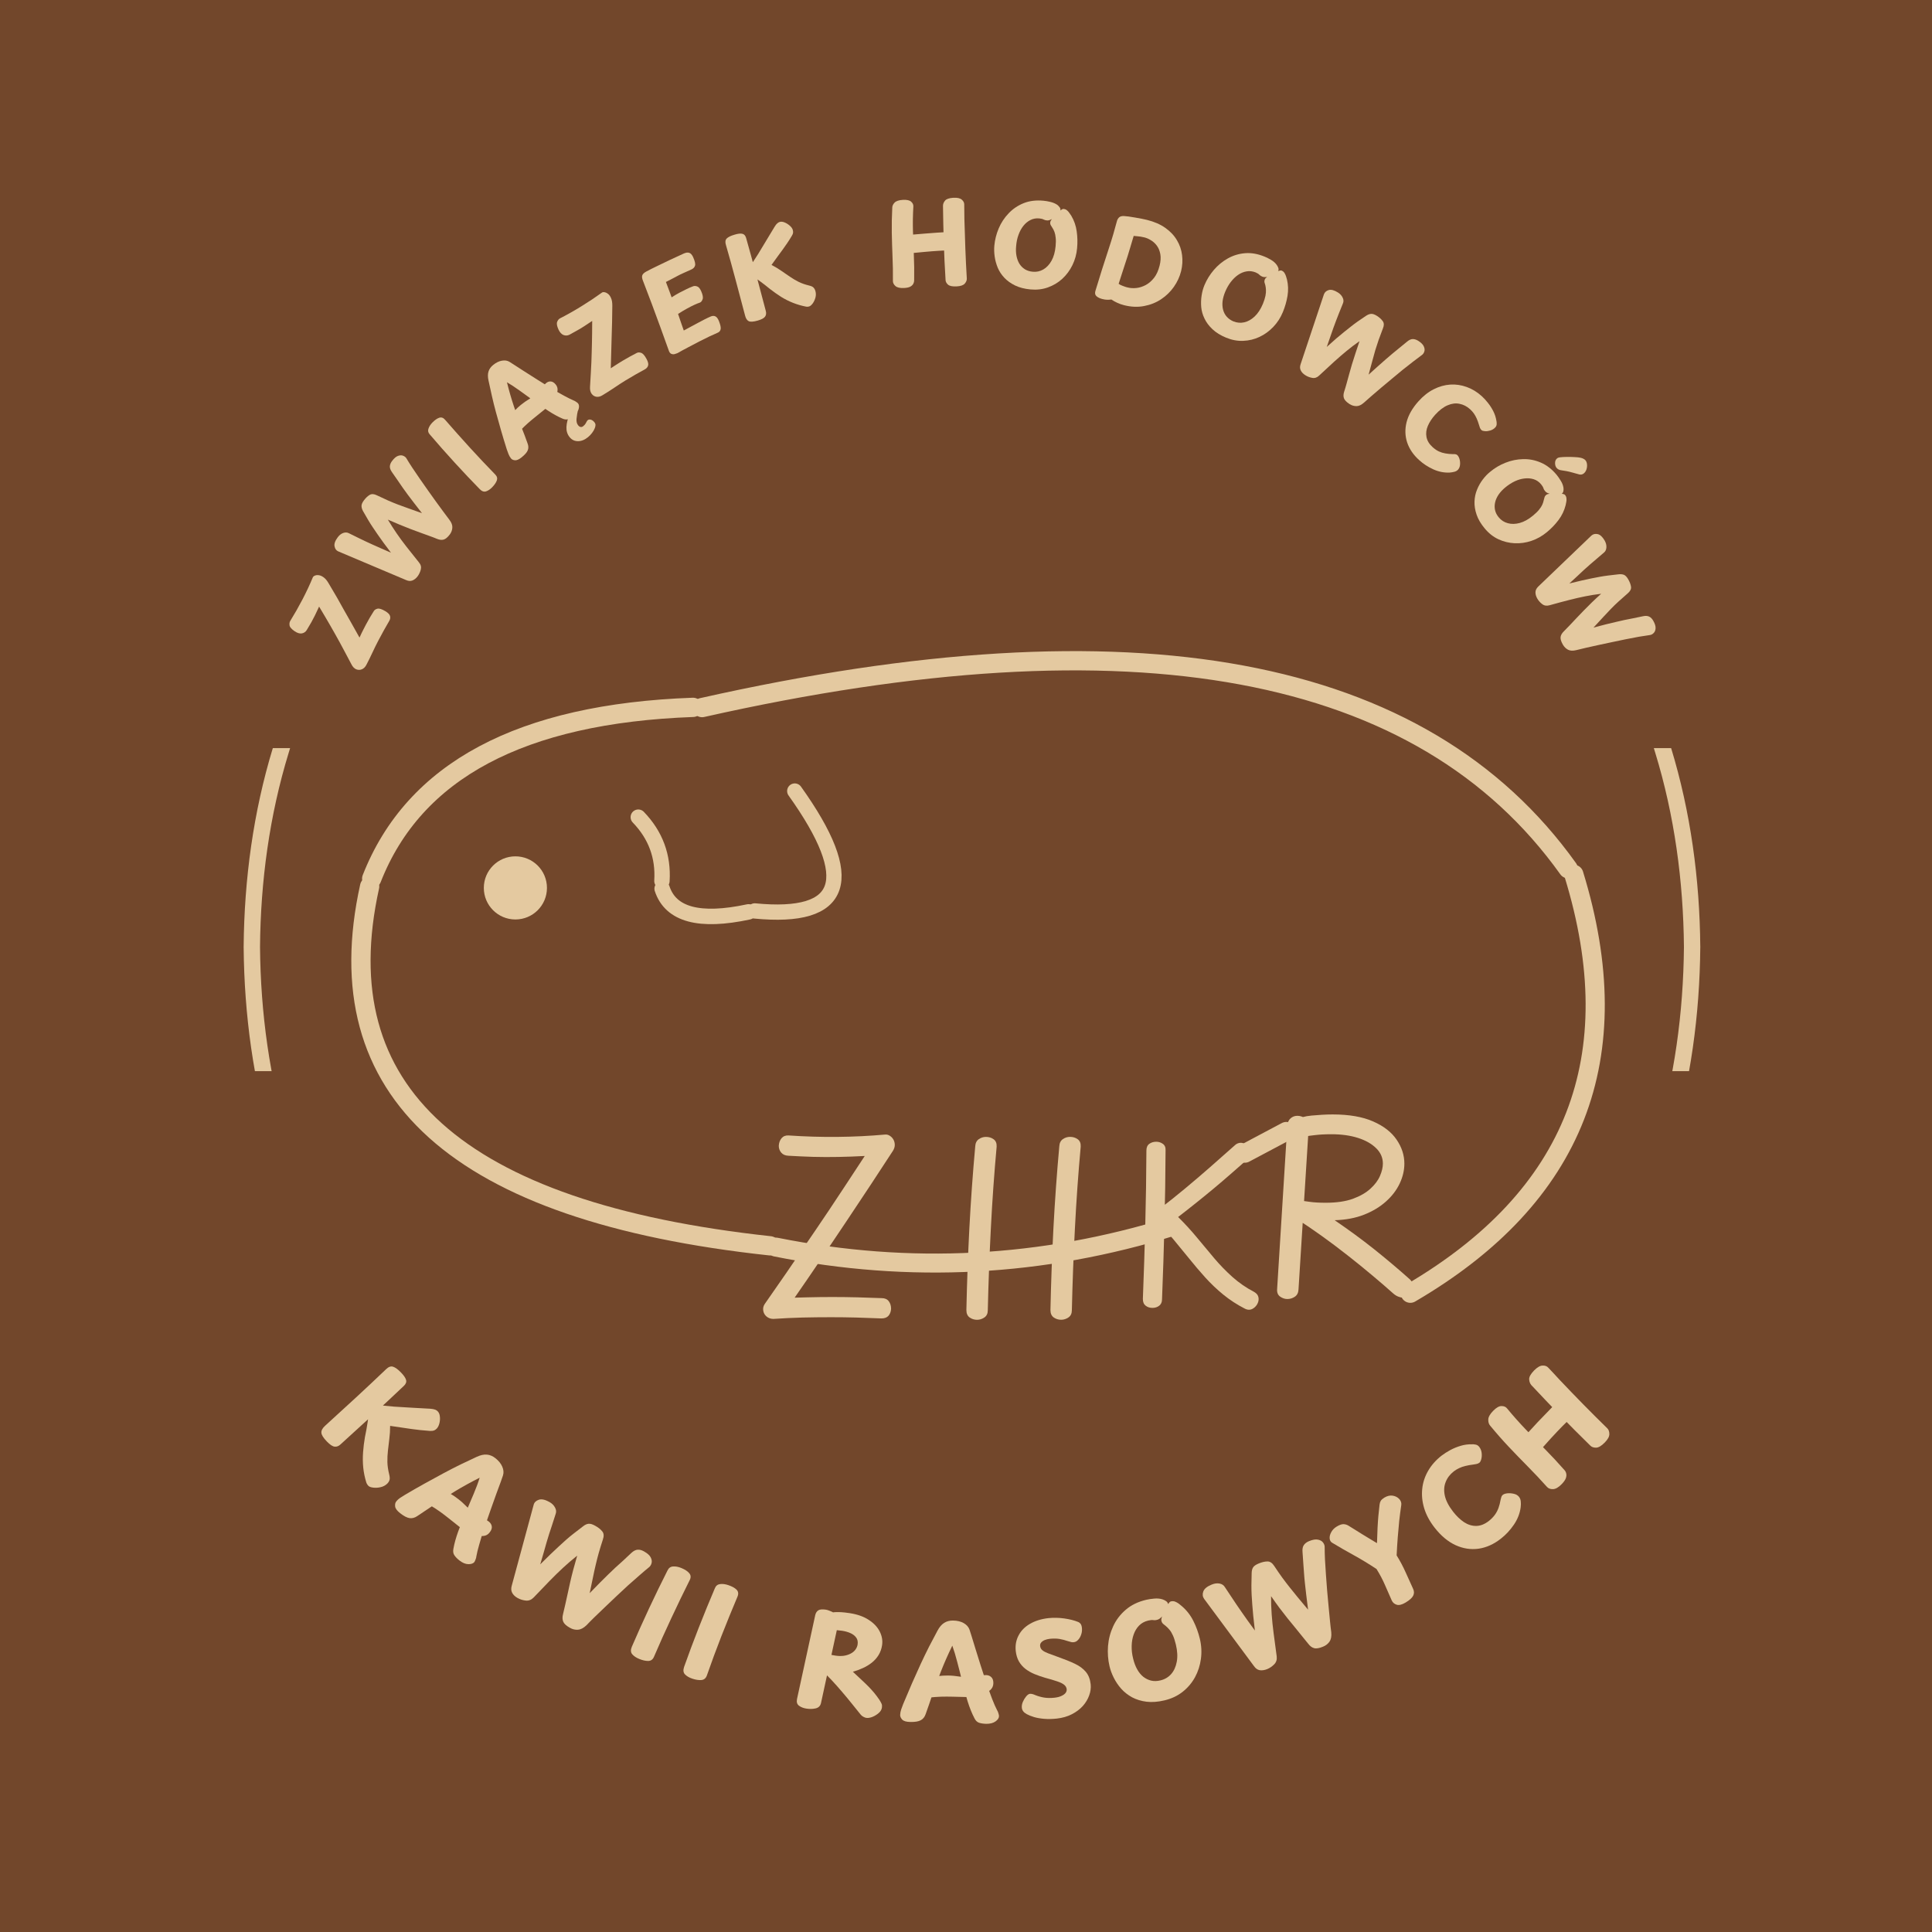 <svg xmlns="http://www.w3.org/2000/svg" xmlns:xlink="http://www.w3.org/1999/xlink" width="500" zoomAndPan="magnify" viewBox="0 0 375 375" height="500" preserveAspectRatio="xMidYMid meet" version="1.2"><defs><clipPath id="087fec0e50"><path d="M 47.289 42.434 L 330.039 42.434 L 330.039 325.184 L 47.289 325.184 Z M 47.289 42.434 "/></clipPath><clipPath id="eb69393898"><path d="M 27.918 27.664 L 347.082 27.664 L 347.082 145.211 L 27.918 145.211 Z M 27.918 27.664 "/></clipPath><clipPath id="2d704e6442"><path d="M 27.918 207.91 L 347.082 207.91 L 347.082 347.336 L 27.918 347.336 Z M 27.918 207.91 "/></clipPath><clipPath id="7125ef30e0"><path d="M 93.91 166.215 L 106.164 166.215 L 106.164 178.469 L 93.91 178.469 Z M 93.91 166.215 "/></clipPath><clipPath id="f3c50b28cb"><path d="M 100.039 166.215 C 96.652 166.215 93.91 168.957 93.91 172.344 C 93.91 175.727 96.652 178.469 100.039 178.469 C 103.422 178.469 106.164 175.727 106.164 172.344 C 106.164 168.957 103.422 166.215 100.039 166.215 Z M 100.039 166.215 "/></clipPath></defs><g id="3ada48034e"><rect x="0" width="375" y="0" height="375" style="fill:#ffffff;fill-opacity:1;stroke:none;"/><rect x="0" width="375" y="0" height="375" style="fill:#72472b;fill-opacity:1;stroke:none;"/><g clip-rule="nonzero" clip-path="url(#087fec0e50)"><path style=" stroke:none;fill-rule:nonzero;fill:#e4c9a0;fill-opacity:1;" d="M 321.281 221.496 C 317.699 233.699 312.223 245.277 305.434 255.941 C 299.824 264.617 293.449 272.773 286.285 280.191 C 285.359 281.203 284.324 282.113 283.34 283.066 C 282.34 284.008 281.367 284.977 280.348 285.895 L 277.242 288.594 L 275.688 289.945 L 274.078 291.227 L 270.863 293.797 C 269.773 294.629 268.648 295.418 267.547 296.234 C 265.363 297.902 263.043 299.371 260.77 300.914 C 260.441 301.137 260.098 301.367 259.738 301.609 C 259.371 301.832 258.984 302.062 258.582 302.305 C 257.781 302.781 256.918 303.297 256 303.848 C 254.184 304.988 252.039 306.062 249.719 307.293 C 249.137 307.594 248.551 307.922 247.934 308.219 C 247.312 308.508 246.684 308.801 246.039 309.098 C 244.75 309.695 243.414 310.312 242.035 310.949 C 239.211 312.051 236.266 313.379 233.055 314.406 C 220.371 319.004 204.543 321.848 188.66 321.914 C 172.777 321.848 156.945 319.004 144.266 314.406 C 141.051 313.379 138.109 312.051 135.281 310.949 C 133.906 310.312 132.57 309.695 131.281 309.098 C 130.637 308.801 130.004 308.508 129.383 308.219 C 128.77 307.926 128.184 307.594 127.602 307.293 C 125.281 306.062 123.133 304.988 121.32 303.848 C 120.398 303.297 119.539 302.781 118.734 302.305 C 118.336 302.062 117.949 301.832 117.578 301.609 C 117.223 301.367 116.875 301.137 116.551 300.918 C 107.922 295.262 99.812 288.84 92.445 281.621 C 84.672 273.859 77.879 265.164 71.887 255.941 C 65.094 245.277 59.621 233.699 56.035 221.496 C 52.305 209.332 50.578 196.566 50.469 183.801 C 50.578 171.035 52.305 158.27 56.035 146.109 C 59.621 133.902 65.094 122.328 71.887 111.664 C 77.492 102.984 83.867 94.828 91.031 87.41 C 91.957 86.398 92.992 85.492 93.977 84.535 C 94.977 83.598 95.949 82.625 96.969 81.711 L 100.074 79.008 L 101.629 77.656 L 103.238 76.375 L 106.457 73.805 C 107.547 72.973 108.668 72.188 109.773 71.371 C 111.953 69.699 114.273 68.23 116.547 66.688 C 116.875 66.465 117.219 66.238 117.578 65.996 C 117.949 65.773 118.332 65.543 118.734 65.301 C 119.535 64.82 120.398 64.305 121.316 63.758 C 123.133 62.613 125.281 61.543 127.598 60.309 C 128.184 60.008 128.766 59.68 129.383 59.387 C 130.004 59.098 130.637 58.805 131.281 58.504 C 132.57 57.91 133.906 57.293 135.281 56.656 C 138.105 55.551 141.051 54.227 144.266 53.195 C 156.945 48.598 172.773 45.754 188.66 45.688 C 204.543 45.754 220.371 48.598 233.051 53.195 C 236.266 54.227 239.211 55.551 242.035 56.656 C 243.414 57.293 244.75 57.91 246.035 58.504 C 246.68 58.805 247.312 59.098 247.934 59.383 C 248.551 59.68 249.133 60.008 249.719 60.309 C 252.035 61.539 254.184 62.613 256 63.754 C 256.918 64.305 257.781 64.82 258.582 65.301 C 258.984 65.539 259.367 65.77 259.738 65.996 C 260.098 66.234 260.441 66.465 260.77 66.688 C 269.398 72.34 277.504 78.766 284.875 85.98 C 292.645 93.742 299.441 102.441 305.43 111.66 C 312.223 122.324 317.699 133.902 321.281 146.109 C 325.016 158.27 326.738 171.035 326.852 183.801 C 326.738 196.566 325.016 209.332 321.281 221.496 Z M 330.027 183.707 L 330.023 183.695 C 329.91 170.66 328.156 157.617 324.359 145.184 C 320.707 132.707 315.113 120.867 308.137 109.992 L 304.785 104.953 C 304.785 104.953 303.816 103.598 302.363 101.566 C 300.965 99.488 298.824 96.934 296.777 94.305 C 294.574 91.809 292.461 89.23 290.684 87.477 C 288.957 85.672 287.805 84.473 287.805 84.473 C 287.805 84.473 287.516 84.176 286.988 83.668 C 286.465 83.164 285.719 82.441 284.82 81.574 C 283.07 79.789 280.527 77.641 278.035 75.438 C 276.754 74.371 275.438 73.355 274.223 72.375 C 273.613 71.891 273.023 71.422 272.461 70.977 C 271.883 70.559 271.336 70.16 270.828 69.797 C 268.805 68.336 267.453 67.363 267.453 67.363 C 267.453 67.363 267.16 67.121 266.684 66.816 C 266.211 66.5 265.586 66.082 264.957 65.66 C 263.703 64.82 262.445 63.977 262.445 63.977 C 262.109 63.754 261.758 63.516 261.395 63.266 C 261.016 63.039 260.621 62.801 260.211 62.555 C 259.391 62.059 258.508 61.531 257.57 60.965 C 255.715 59.797 253.52 58.691 251.148 57.43 C 250.551 57.121 249.953 56.785 249.324 56.48 C 248.688 56.184 248.043 55.883 247.383 55.578 C 246.066 54.965 244.699 54.332 243.289 53.68 C 240.398 52.543 237.383 51.191 234.098 50.133 C 221.117 45.418 204.91 42.496 188.66 42.434 C 172.406 42.496 156.199 45.418 143.219 50.133 C 139.934 51.191 136.918 52.547 134.027 53.68 C 132.617 54.332 131.254 54.965 129.934 55.578 C 129.273 55.883 128.629 56.188 127.992 56.48 C 127.363 56.785 126.766 57.121 126.168 57.43 C 123.797 58.691 121.602 59.797 119.746 60.965 C 118.809 61.531 117.926 62.059 117.105 62.555 C 116.695 62.801 116.301 63.039 115.926 63.266 C 115.559 63.516 115.207 63.754 114.871 63.977 C 114.871 63.977 113.617 64.82 112.359 65.66 C 111.734 66.082 111.105 66.5 110.633 66.816 C 110.16 67.121 109.867 67.363 109.867 67.363 C 109.867 67.363 108.516 68.336 106.492 69.797 C 105.984 70.16 105.438 70.559 104.855 70.977 C 104.297 71.422 103.707 71.891 103.094 72.375 C 101.879 73.355 100.562 74.371 99.285 75.438 C 96.789 77.641 94.25 79.789 92.496 81.574 C 91.598 82.441 90.852 83.164 90.328 83.668 C 89.805 84.176 89.512 84.473 89.512 84.473 C 89.512 84.473 88.359 85.672 86.633 87.477 C 84.855 89.23 82.742 91.809 80.539 94.305 C 78.496 96.934 76.352 99.492 74.953 101.566 C 73.5 103.598 72.531 104.953 72.531 104.953 L 69.18 109.992 C 62.207 120.867 56.613 132.707 52.961 145.184 C 49.164 157.621 47.41 170.664 47.293 183.699 L 47.293 183.707 L 47.289 183.801 L 47.293 183.895 L 47.293 183.906 C 47.41 196.941 49.164 209.984 52.961 222.422 C 56.613 234.895 62.207 246.738 69.18 257.613 L 72.531 262.648 C 72.531 262.648 73.5 264.008 74.953 266.039 C 76.355 268.113 78.496 270.668 80.539 273.297 C 82.742 275.793 84.855 278.371 86.633 280.129 C 88.359 281.93 89.512 283.133 89.512 283.133 C 89.512 283.133 89.805 283.43 90.328 283.934 C 90.852 284.438 91.598 285.164 92.496 286.027 C 94.25 287.812 96.789 289.961 99.285 292.168 C 100.562 293.23 101.879 294.25 103.094 295.227 C 103.707 295.715 104.297 296.184 104.855 296.629 C 105.438 297.047 105.984 297.441 106.492 297.805 C 108.516 299.27 109.867 300.242 109.867 300.242 C 109.867 300.242 110.16 300.48 110.633 300.789 C 111.105 301.102 111.734 301.523 112.359 301.945 C 113.617 302.785 114.871 303.625 114.871 303.625 C 115.207 303.852 115.559 304.09 115.926 304.336 C 116.305 304.566 116.695 304.805 117.105 305.051 C 117.926 305.543 118.809 306.074 119.746 306.637 C 121.602 307.805 123.797 308.91 126.168 310.172 C 126.766 310.484 127.363 310.82 127.996 311.121 C 128.629 311.418 129.277 311.719 129.934 312.027 C 131.254 312.637 132.621 313.27 134.027 313.922 C 136.918 315.059 139.934 316.414 143.223 317.473 C 156.199 322.188 172.406 325.105 188.66 325.172 C 204.91 325.105 221.117 322.188 234.098 317.473 C 237.383 316.414 240.402 315.059 243.289 313.922 C 244.699 313.27 246.066 312.637 247.383 312.023 C 248.043 311.719 248.691 311.418 249.324 311.121 C 249.953 310.82 250.555 310.484 251.148 310.172 C 253.52 308.91 255.719 307.805 257.574 306.637 C 258.512 306.074 259.391 305.543 260.215 305.051 C 260.621 304.805 261.016 304.562 261.395 304.336 C 261.762 304.086 262.109 303.852 262.445 303.625 C 262.445 303.625 263.703 302.785 264.957 301.945 C 265.586 301.523 266.215 301.102 266.684 300.789 C 267.16 300.48 267.453 300.242 267.453 300.242 C 267.453 300.242 268.805 299.27 270.828 297.805 C 271.336 297.441 271.883 297.047 272.461 296.629 C 273.023 296.184 273.613 295.715 274.223 295.227 C 275.438 294.25 276.754 293.23 278.035 292.168 C 280.527 289.961 283.07 287.812 284.82 286.027 C 285.719 285.164 286.465 284.438 286.988 283.934 C 287.516 283.43 287.805 283.133 287.805 283.133 C 287.805 283.133 288.957 281.93 290.684 280.129 C 292.461 278.371 294.574 275.793 296.777 273.297 C 298.824 270.668 300.965 268.113 302.363 266.039 C 303.816 264.004 304.785 262.648 304.785 262.648 L 308.137 257.613 C 315.113 246.738 320.707 234.895 324.359 222.422 C 328.156 209.984 329.91 196.941 330.023 183.906 L 330.027 183.895 L 330.027 183.707 "/></g><g clip-rule="nonzero" clip-path="url(#eb69393898)"><path style=" stroke:none;fill-rule:nonzero;fill:#72472b;fill-opacity:1;" d="M 27.918 27.664 L 347.047 27.664 L 347.047 145.211 L 27.918 145.211 Z M 27.918 27.664 "/></g><g clip-rule="nonzero" clip-path="url(#2d704e6442)"><path style=" stroke:none;fill-rule:nonzero;fill:#72472b;fill-opacity:1;" d="M 27.918 207.91 L 347.074 207.91 L 347.074 347.336 L 27.918 347.336 Z M 27.918 207.91 "/></g><g style="fill:#e4c9a0;fill-opacity:1;"><g transform="translate(61.004, 276.682)"><path style="stroke:none" d="M 5.078 3.688 C 4.723 4.02 4.344 4.16 3.938 4.109 C 3.539 4.066 3.039 3.734 2.438 3.109 C 1.75 2.398 1.395 1.828 1.375 1.391 C 1.352 0.961 1.594 0.52 2.094 0.062 C 4 -1.676 5.973 -3.484 8.016 -5.359 C 10.055 -7.242 12.031 -9.098 13.938 -10.922 C 14.406 -11.379 14.852 -11.539 15.281 -11.406 C 15.719 -11.27 16.234 -10.895 16.828 -10.281 C 17.367 -9.727 17.695 -9.25 17.812 -8.844 C 17.926 -8.445 17.785 -8.062 17.391 -7.688 C 15.41 -5.812 13.383 -3.914 11.312 -2 C 9.238 -0.094 7.16 1.801 5.078 3.688 Z M 22.484 -3.25 C 22.898 -3.219 23.219 -3.16 23.438 -3.078 C 23.664 -2.992 23.836 -2.883 23.953 -2.75 C 24.191 -2.508 24.332 -2.172 24.375 -1.734 C 24.426 -1.305 24.395 -0.863 24.281 -0.406 C 24.164 0.039 23.988 0.383 23.75 0.625 C 23.594 0.781 23.426 0.895 23.25 0.969 C 23.07 1.039 22.812 1.07 22.469 1.062 C 21.738 1.008 21.094 0.953 20.531 0.891 C 19.977 0.828 19.426 0.758 18.875 0.688 C 18.332 0.613 17.727 0.523 17.062 0.422 C 16.406 0.316 15.625 0.203 14.719 0.078 C 14.719 0.992 14.664 1.836 14.562 2.609 C 14.469 3.379 14.379 4.129 14.297 4.859 C 14.211 5.598 14.176 6.344 14.188 7.094 C 14.207 7.844 14.328 8.656 14.547 9.531 C 14.66 10 14.676 10.359 14.594 10.609 C 14.508 10.867 14.363 11.098 14.156 11.297 C 13.789 11.648 13.352 11.879 12.844 11.984 C 12.344 12.098 11.867 12.125 11.422 12.062 C 10.973 12.008 10.66 11.891 10.484 11.703 C 10.297 11.504 10.172 11.305 10.109 11.109 C 9.805 10.141 9.602 9.16 9.5 8.172 C 9.406 7.18 9.395 6.191 9.469 5.203 C 9.539 4.223 9.66 3.242 9.828 2.266 C 10.035 1.297 10.211 0.316 10.359 -0.672 C 10.516 -1.66 10.594 -2.648 10.594 -3.641 L 11.719 -4.078 C 12.988 -3.891 14.238 -3.75 15.469 -3.656 C 16.707 -3.57 17.91 -3.5 19.078 -3.438 C 20.242 -3.383 21.379 -3.32 22.484 -3.25 Z M 22.484 -3.25 "/></g></g><g style="fill:#e4c9a0;fill-opacity:1;"><g transform="translate(76.383, 292.228)"><path style="stroke:none" d="M 4.578 2.062 C 4.098 2.383 3.609 2.508 3.109 2.438 C 2.609 2.363 1.992 2.039 1.266 1.469 C 0.672 1 0.352 0.562 0.312 0.156 C 0.27 -0.238 0.336 -0.551 0.516 -0.781 C 0.742 -1.07 1.02 -1.32 1.344 -1.531 C 1.676 -1.75 1.984 -1.941 2.266 -2.109 C 3.586 -2.891 4.867 -3.625 6.109 -4.312 C 7.348 -5 8.539 -5.648 9.688 -6.266 C 10.832 -6.879 11.945 -7.453 13.031 -7.984 C 14.125 -8.516 15.172 -9.008 16.172 -9.469 C 16.898 -9.801 17.551 -9.941 18.125 -9.891 C 18.707 -9.836 19.254 -9.609 19.766 -9.203 C 20.41 -8.691 20.859 -8.141 21.109 -7.547 C 21.367 -6.953 21.414 -6.391 21.25 -5.859 C 21.219 -5.734 21.082 -5.344 20.844 -4.688 C 20.602 -4.039 20.301 -3.223 19.938 -2.234 C 19.582 -1.242 19.203 -0.176 18.797 0.969 C 18.391 2.113 17.992 3.254 17.609 4.391 C 17.234 5.535 16.91 6.586 16.641 7.547 C 16.367 8.504 16.18 9.273 16.078 9.859 C 16.066 10.047 16.016 10.25 15.922 10.469 C 15.836 10.695 15.758 10.863 15.688 10.969 C 15.457 11.25 15.066 11.383 14.516 11.375 C 13.973 11.363 13.406 11.129 12.812 10.672 C 12.395 10.348 12.066 10.016 11.828 9.672 C 11.586 9.336 11.52 8.906 11.625 8.375 C 11.812 7.332 12.125 6.207 12.562 5 C 13.008 3.789 13.5 2.562 14.031 1.312 C 14.57 0.07 15.082 -1.125 15.562 -2.281 C 16.051 -3.438 16.438 -4.477 16.719 -5.406 C 15.02 -4.551 13.441 -3.68 11.984 -2.797 C 10.535 -1.91 9.195 -1.047 7.969 -0.203 C 6.738 0.629 5.609 1.383 4.578 2.062 Z M 7.297 -2.469 C 7.578 -2.82 7.895 -3.031 8.25 -3.094 C 8.613 -3.164 8.953 -3.16 9.266 -3.078 C 9.586 -3.004 9.832 -2.926 10 -2.844 C 10.332 -2.676 10.703 -2.477 11.109 -2.25 C 11.516 -2.031 11.984 -1.711 12.516 -1.297 C 13.055 -0.891 13.676 -0.332 14.375 0.375 C 14.438 0.445 14.641 0.598 14.984 0.828 C 15.336 1.055 15.742 1.32 16.203 1.625 C 16.672 1.926 17.098 2.195 17.484 2.438 C 17.879 2.688 18.148 2.863 18.297 2.969 C 18.723 3.238 18.977 3.57 19.062 3.969 C 19.145 4.363 19.008 4.781 18.656 5.219 C 18.332 5.645 17.91 5.875 17.391 5.906 C 16.879 5.945 16.328 5.867 15.734 5.672 C 15.148 5.484 14.594 5.242 14.062 4.953 C 13.531 4.66 13.094 4.375 12.75 4.094 C 12.008 3.508 11.348 2.984 10.766 2.516 C 10.18 2.047 9.594 1.598 9 1.172 C 8.406 0.742 7.707 0.297 6.906 -0.172 C 6.707 -0.316 6.641 -0.629 6.703 -1.109 C 6.773 -1.598 6.973 -2.051 7.297 -2.469 Z M 7.297 -2.469 "/></g></g><g style="fill:#e4c9a0;fill-opacity:1;"><g transform="translate(94.736, 306.592)"><path style="stroke:none" d="M 8.844 -14.5 C 8.969 -14.977 9.297 -15.305 9.828 -15.484 C 10.359 -15.672 11.047 -15.531 11.891 -15.062 C 12.391 -14.789 12.754 -14.438 12.984 -14 C 13.223 -13.57 13.27 -13.16 13.125 -12.766 C 12.852 -11.93 12.617 -11.203 12.422 -10.578 C 12.223 -9.961 12.035 -9.395 11.859 -8.875 C 11.691 -8.352 11.523 -7.805 11.359 -7.234 C 11.203 -6.672 11.023 -6.047 10.828 -5.359 C 10.629 -4.68 10.395 -3.879 10.125 -2.953 C 10.883 -3.711 11.551 -4.367 12.125 -4.922 C 12.707 -5.484 13.238 -5.984 13.719 -6.422 C 14.195 -6.867 14.66 -7.289 15.109 -7.688 C 15.566 -8.094 16.055 -8.5 16.578 -8.906 C 17.098 -9.32 17.707 -9.789 18.406 -10.312 C 18.789 -10.625 19.156 -10.797 19.5 -10.828 C 19.844 -10.867 20.273 -10.738 20.797 -10.438 C 21.391 -10.113 21.844 -9.754 22.156 -9.359 C 22.477 -8.973 22.52 -8.441 22.281 -7.766 C 21.957 -6.773 21.688 -5.895 21.469 -5.125 C 21.258 -4.363 21.066 -3.609 20.891 -2.859 C 20.711 -2.117 20.535 -1.305 20.359 -0.422 C 20.18 0.461 19.969 1.484 19.719 2.641 C 20.488 1.848 21.164 1.156 21.75 0.562 C 22.332 -0.02 22.859 -0.539 23.328 -1 C 23.805 -1.469 24.27 -1.91 24.719 -2.328 C 25.176 -2.742 25.648 -3.172 26.141 -3.609 C 26.629 -4.055 27.188 -4.578 27.812 -5.172 C 28.227 -5.555 28.629 -5.766 29.016 -5.797 C 29.398 -5.828 29.805 -5.723 30.234 -5.484 C 30.91 -5.109 31.352 -4.719 31.562 -4.312 C 31.77 -3.906 31.828 -3.531 31.734 -3.188 C 31.641 -2.844 31.473 -2.578 31.234 -2.391 C 30.68 -1.941 30.055 -1.41 29.359 -0.797 C 28.66 -0.191 27.926 0.453 27.156 1.141 C 26.395 1.836 25.633 2.547 24.875 3.266 C 24.113 3.992 23.367 4.703 22.641 5.391 C 21.922 6.078 21.254 6.719 20.641 7.312 C 20.023 7.914 19.504 8.441 19.078 8.891 C 18.516 9.422 17.969 9.703 17.438 9.734 C 16.906 9.773 16.395 9.656 15.906 9.375 C 15.207 8.988 14.77 8.594 14.594 8.188 C 14.414 7.781 14.398 7.289 14.547 6.719 C 14.691 6.156 14.832 5.551 14.969 4.906 C 15.113 4.27 15.266 3.586 15.422 2.859 C 15.578 2.141 15.742 1.379 15.922 0.578 C 16.098 -0.211 16.301 -1.039 16.531 -1.906 C 16.77 -2.781 17.023 -3.691 17.297 -4.641 C 16.316 -3.859 15.406 -3.078 14.562 -2.297 C 13.727 -1.523 12.859 -0.676 11.953 0.25 C 11.055 1.176 10.02 2.254 8.844 3.484 C 8.395 3.941 7.883 4.141 7.312 4.078 C 6.75 4.016 6.227 3.852 5.75 3.594 C 5.258 3.32 4.906 2.988 4.688 2.594 C 4.469 2.195 4.438 1.727 4.594 1.188 Z M 8.844 -14.5 "/></g></g><g style="fill:#e4c9a0;fill-opacity:1;"><g transform="translate(120.829, 320.235)"><path style="stroke:none" d="M 8.75 -15.438 C 8.977 -15.906 9.336 -16.156 9.828 -16.188 C 10.328 -16.219 10.852 -16.117 11.406 -15.891 C 12.125 -15.598 12.641 -15.258 12.953 -14.875 C 13.273 -14.5 13.305 -14.055 13.047 -13.547 C 11.859 -11.172 10.664 -8.703 9.469 -6.141 C 8.27 -3.586 7.145 -1.082 6.094 1.375 C 5.863 1.895 5.488 2.156 4.969 2.156 C 4.457 2.156 3.883 2.023 3.25 1.766 C 2.656 1.523 2.203 1.223 1.891 0.859 C 1.578 0.492 1.551 0.004 1.812 -0.609 C 2.82 -2.953 3.922 -5.398 5.109 -7.953 C 6.305 -10.516 7.52 -13.008 8.75 -15.438 Z M 8.75 -15.438 "/></g></g><g style="fill:#e4c9a0;fill-opacity:1;"><g transform="translate(131.021, 324.266)"><path style="stroke:none" d="M 7.734 -15.984 C 7.922 -16.461 8.258 -16.734 8.75 -16.797 C 9.238 -16.859 9.77 -16.789 10.344 -16.594 C 11.07 -16.352 11.609 -16.055 11.953 -15.703 C 12.297 -15.348 12.352 -14.898 12.125 -14.359 C 11.094 -11.922 10.062 -9.391 9.031 -6.766 C 8.008 -4.141 7.055 -1.562 6.172 0.969 C 5.973 1.5 5.617 1.785 5.109 1.828 C 4.598 1.867 4.016 1.781 3.359 1.562 C 2.754 1.363 2.281 1.086 1.938 0.734 C 1.602 0.391 1.547 -0.098 1.766 -0.734 C 2.617 -3.141 3.555 -5.648 4.578 -8.266 C 5.609 -10.891 6.66 -13.461 7.734 -15.984 Z M 7.734 -15.984 "/></g></g><g style="fill:#e4c9a0;fill-opacity:1;"><g transform="translate(141.479, 327.642)"><path style="stroke:none" d=""/></g></g><g style="fill:#e4c9a0;fill-opacity:1;"><g transform="translate(153.384, 330.764)"><path style="stroke:none" d="M 4.859 -17.297 C 4.961 -17.711 5.16 -18.016 5.453 -18.203 C 5.754 -18.391 6.242 -18.43 6.922 -18.328 C 7.129 -18.297 7.383 -18.219 7.688 -18.094 C 8 -17.977 8.297 -17.832 8.578 -17.656 C 8.867 -17.488 9.098 -17.281 9.266 -17.031 C 9.441 -16.789 9.504 -16.531 9.453 -16.25 L 5.969 -0.188 C 5.844 0.352 5.504 0.691 4.953 0.828 C 4.398 0.961 3.797 0.977 3.141 0.875 C 2.578 0.789 2.102 0.609 1.719 0.328 C 1.332 0.047 1.195 -0.383 1.312 -0.969 Z M 7.219 -14.422 C 7.031 -14.41 6.883 -14.508 6.781 -14.719 C 6.676 -14.926 6.598 -15.176 6.547 -15.469 C 6.504 -15.77 6.484 -16.062 6.484 -16.344 C 6.484 -16.633 6.492 -16.844 6.516 -16.969 C 6.555 -17.25 6.734 -17.445 7.047 -17.562 C 7.367 -17.688 7.895 -17.781 8.625 -17.844 C 9 -17.863 9.406 -17.863 9.844 -17.844 C 10.281 -17.82 10.844 -17.758 11.531 -17.656 C 13.039 -17.426 14.285 -16.984 15.266 -16.328 C 16.254 -15.68 16.961 -14.922 17.391 -14.047 C 17.816 -13.18 17.961 -12.312 17.828 -11.438 C 17.723 -10.738 17.5 -10.102 17.156 -9.531 C 16.812 -8.969 16.375 -8.473 15.844 -8.047 C 15.312 -7.629 14.723 -7.273 14.078 -6.984 C 13.441 -6.691 12.801 -6.457 12.156 -6.281 C 12.844 -5.645 13.426 -5.098 13.906 -4.641 C 14.395 -4.191 14.828 -3.773 15.203 -3.391 C 15.578 -3.004 15.93 -2.613 16.266 -2.219 C 16.598 -1.82 16.941 -1.363 17.297 -0.844 C 17.523 -0.488 17.676 -0.211 17.75 -0.016 C 17.82 0.172 17.836 0.398 17.797 0.672 C 17.742 1.066 17.535 1.422 17.172 1.734 C 16.805 2.055 16.398 2.305 15.953 2.484 C 15.504 2.66 15.102 2.723 14.75 2.672 C 14.602 2.648 14.43 2.586 14.234 2.484 C 14.035 2.391 13.859 2.254 13.703 2.078 C 13.148 1.398 12.566 0.676 11.953 -0.094 C 11.336 -0.863 10.703 -1.629 10.047 -2.391 C 9.398 -3.16 8.727 -3.914 8.031 -4.656 C 7.344 -5.395 6.625 -6.098 5.875 -6.766 L 6.422 -9.984 C 6.598 -9.953 6.891 -9.867 7.297 -9.734 C 7.711 -9.598 8.211 -9.488 8.797 -9.406 C 9.359 -9.32 9.883 -9.312 10.375 -9.375 C 10.863 -9.445 11.301 -9.582 11.688 -9.781 C 12.082 -9.977 12.395 -10.227 12.625 -10.531 C 12.863 -10.844 13.016 -11.188 13.078 -11.562 C 13.16 -12.125 13.062 -12.582 12.781 -12.938 C 12.508 -13.301 12.129 -13.586 11.641 -13.797 C 11.16 -14.004 10.633 -14.148 10.062 -14.234 C 9.695 -14.285 9.367 -14.32 9.078 -14.344 C 8.797 -14.375 8.516 -14.395 8.234 -14.406 C 7.961 -14.414 7.625 -14.422 7.219 -14.422 Z M 7.219 -14.422 "/></g></g><g style="fill:#e4c9a0;fill-opacity:1;"><g transform="translate(174.78, 333.827)"><path style="stroke:none" d="M 4.891 -1.125 C 4.703 -0.57 4.391 -0.176 3.953 0.062 C 3.516 0.312 2.832 0.426 1.906 0.406 C 1.145 0.395 0.625 0.242 0.344 -0.047 C 0.07 -0.348 -0.062 -0.645 -0.062 -0.938 C -0.051 -1.301 0.016 -1.664 0.141 -2.031 C 0.273 -2.406 0.398 -2.742 0.516 -3.047 C 1.109 -4.473 1.688 -5.832 2.25 -7.125 C 2.82 -8.426 3.379 -9.664 3.922 -10.844 C 4.473 -12.031 5.02 -13.16 5.562 -14.234 C 6.113 -15.305 6.656 -16.332 7.188 -17.312 C 7.562 -18.02 7.992 -18.523 8.484 -18.828 C 8.973 -19.141 9.547 -19.289 10.203 -19.281 C 11.023 -19.27 11.719 -19.102 12.281 -18.781 C 12.844 -18.457 13.219 -18.031 13.406 -17.5 C 13.457 -17.383 13.582 -16.992 13.781 -16.328 C 13.977 -15.672 14.234 -14.836 14.547 -13.828 C 14.859 -12.816 15.195 -11.734 15.562 -10.578 C 15.926 -9.422 16.301 -8.27 16.688 -7.125 C 17.082 -5.988 17.457 -4.953 17.812 -4.016 C 18.176 -3.086 18.492 -2.367 18.766 -1.859 C 18.867 -1.703 18.953 -1.504 19.016 -1.266 C 19.086 -1.035 19.125 -0.859 19.125 -0.734 C 19.125 -0.367 18.898 -0.023 18.453 0.297 C 18.004 0.617 17.406 0.773 16.656 0.766 C 16.125 0.754 15.66 0.688 15.266 0.562 C 14.879 0.438 14.57 0.133 14.344 -0.344 C 13.852 -1.289 13.414 -2.379 13.031 -3.609 C 12.656 -4.836 12.305 -6.109 11.984 -7.422 C 11.672 -8.734 11.352 -9.992 11.031 -11.203 C 10.719 -12.422 10.395 -13.488 10.062 -14.406 C 9.227 -12.695 8.5 -11.047 7.875 -9.453 C 7.25 -7.867 6.695 -6.375 6.219 -4.969 C 5.75 -3.562 5.305 -2.281 4.891 -1.125 Z M 4.328 -6.375 C 4.336 -6.82 4.461 -7.176 4.703 -7.438 C 4.953 -7.707 5.227 -7.91 5.531 -8.047 C 5.832 -8.18 6.07 -8.266 6.25 -8.297 C 6.625 -8.379 7.039 -8.453 7.5 -8.516 C 7.957 -8.578 8.523 -8.609 9.203 -8.609 C 9.879 -8.609 10.711 -8.531 11.703 -8.375 C 11.797 -8.363 12.051 -8.367 12.469 -8.391 C 12.883 -8.41 13.363 -8.441 13.906 -8.484 C 14.457 -8.523 14.961 -8.566 15.422 -8.609 C 15.879 -8.648 16.195 -8.676 16.375 -8.688 C 16.875 -8.727 17.273 -8.613 17.578 -8.344 C 17.891 -8.082 18.039 -7.672 18.031 -7.109 C 18.02 -6.578 17.82 -6.141 17.438 -5.797 C 17.051 -5.453 16.566 -5.176 15.984 -4.969 C 15.398 -4.77 14.805 -4.629 14.203 -4.547 C 13.598 -4.461 13.07 -4.426 12.625 -4.438 C 11.688 -4.457 10.844 -4.477 10.094 -4.5 C 9.352 -4.52 8.613 -4.52 7.875 -4.5 C 7.145 -4.477 6.32 -4.414 5.406 -4.312 C 5.156 -4.301 4.91 -4.508 4.672 -4.938 C 4.43 -5.375 4.316 -5.852 4.328 -6.375 Z M 4.328 -6.375 "/></g></g><g style="fill:#e4c9a0;fill-opacity:1;"><g transform="translate(197.732, 333.889)"><path style="stroke:none" d="M 11.516 -19.078 C 11.68 -19.023 11.836 -18.91 11.984 -18.734 C 12.129 -18.566 12.223 -18.301 12.266 -17.938 C 12.316 -17.477 12.27 -17.039 12.125 -16.625 C 11.988 -16.207 11.789 -15.863 11.531 -15.594 C 11.281 -15.32 11.004 -15.172 10.703 -15.141 C 10.535 -15.117 10.375 -15.125 10.219 -15.156 C 10.07 -15.188 9.832 -15.254 9.5 -15.359 C 8.988 -15.535 8.469 -15.672 7.938 -15.766 C 7.406 -15.859 6.77 -15.867 6.031 -15.797 C 5.676 -15.754 5.352 -15.676 5.062 -15.562 C 4.77 -15.445 4.535 -15.285 4.359 -15.078 C 4.191 -14.879 4.125 -14.648 4.156 -14.391 C 4.195 -14.055 4.344 -13.785 4.594 -13.578 C 4.844 -13.367 5.211 -13.172 5.703 -12.984 C 6.191 -12.805 6.801 -12.582 7.531 -12.312 C 8.863 -11.844 9.988 -11.391 10.906 -10.953 C 11.82 -10.516 12.535 -9.984 13.047 -9.359 C 13.555 -8.742 13.863 -7.941 13.969 -6.953 C 14.039 -6.242 13.941 -5.523 13.672 -4.797 C 13.41 -4.066 13 -3.383 12.438 -2.75 C 11.875 -2.125 11.164 -1.594 10.312 -1.156 C 9.469 -0.719 8.488 -0.438 7.375 -0.312 C 6.5 -0.219 5.688 -0.203 4.938 -0.266 C 4.195 -0.328 3.539 -0.441 2.969 -0.609 C 2.395 -0.785 1.914 -0.977 1.531 -1.188 C 0.969 -1.5 0.66 -1.898 0.609 -2.391 C 0.566 -2.754 0.629 -3.141 0.797 -3.547 C 0.973 -3.953 1.188 -4.305 1.438 -4.609 C 1.695 -4.922 1.945 -5.094 2.188 -5.125 C 2.312 -5.133 2.461 -5.117 2.641 -5.078 C 2.816 -5.035 3.02 -4.961 3.25 -4.859 C 3.781 -4.648 4.336 -4.492 4.922 -4.391 C 5.504 -4.297 6.164 -4.285 6.906 -4.359 C 7.477 -4.422 7.945 -4.539 8.312 -4.719 C 8.688 -4.895 8.953 -5.094 9.109 -5.312 C 9.266 -5.531 9.332 -5.766 9.312 -6.016 C 9.27 -6.367 9.098 -6.66 8.797 -6.891 C 8.504 -7.129 8.051 -7.348 7.438 -7.547 C 6.832 -7.754 6.062 -7.984 5.125 -8.234 C 4.406 -8.441 3.719 -8.68 3.062 -8.953 C 2.414 -9.223 1.832 -9.555 1.312 -9.953 C 0.789 -10.359 0.363 -10.848 0.031 -11.422 C -0.289 -11.992 -0.492 -12.672 -0.578 -13.453 C -0.691 -14.555 -0.504 -15.562 -0.016 -16.469 C 0.461 -17.383 1.195 -18.129 2.188 -18.703 C 3.188 -19.285 4.379 -19.656 5.766 -19.812 C 6.785 -19.914 7.812 -19.895 8.844 -19.75 C 9.875 -19.602 10.766 -19.379 11.516 -19.078 Z M 11.516 -19.078 "/></g></g><g style="fill:#e4c9a0;fill-opacity:1;"><g transform="translate(216.455, 331.804)"><path style="stroke:none" d="M 9.219 -21.359 C 9.488 -21.266 9.711 -21.148 9.891 -21.016 C 10.078 -20.891 10.195 -20.723 10.25 -20.516 C 10.281 -20.379 10.238 -20.156 10.125 -19.844 C 10.008 -19.539 9.852 -19.219 9.656 -18.875 C 9.469 -18.531 9.242 -18.219 8.984 -17.938 C 8.723 -17.664 8.469 -17.492 8.219 -17.422 C 7.926 -17.328 7.656 -17.301 7.406 -17.344 C 7.156 -17.383 6.82 -17.352 6.406 -17.25 C 5.695 -17.082 5.109 -16.758 4.641 -16.281 C 4.18 -15.812 3.832 -15.238 3.594 -14.562 C 3.352 -13.895 3.223 -13.156 3.203 -12.344 C 3.18 -11.539 3.273 -10.719 3.484 -9.875 C 3.672 -9.094 3.93 -8.398 4.266 -7.797 C 4.598 -7.203 4.992 -6.719 5.453 -6.344 C 5.922 -5.977 6.438 -5.727 7 -5.594 C 7.562 -5.469 8.156 -5.484 8.781 -5.641 C 9.613 -5.836 10.305 -6.242 10.859 -6.859 C 11.41 -7.484 11.773 -8.281 11.953 -9.25 C 12.141 -10.227 12.082 -11.344 11.781 -12.594 C 11.602 -13.332 11.41 -13.926 11.203 -14.375 C 11.004 -14.82 10.781 -15.191 10.531 -15.484 C 10.289 -15.773 10.039 -16.023 9.781 -16.234 C 9.645 -16.336 9.488 -16.461 9.312 -16.609 C 9.133 -16.766 9.02 -16.973 8.969 -17.234 C 8.926 -17.41 8.969 -17.691 9.094 -18.078 C 9.219 -18.473 9.383 -18.883 9.594 -19.312 C 9.812 -19.75 10.031 -20.125 10.25 -20.438 C 10.477 -20.758 10.66 -20.938 10.797 -20.969 C 11.086 -21.039 11.359 -21.031 11.609 -20.938 C 11.859 -20.844 12.098 -20.711 12.328 -20.547 C 12.555 -20.379 12.75 -20.223 12.906 -20.078 C 13.844 -19.285 14.594 -18.332 15.156 -17.219 C 15.719 -16.102 16.145 -14.93 16.438 -13.703 C 16.75 -12.391 16.816 -11.094 16.641 -9.812 C 16.473 -8.531 16.086 -7.336 15.484 -6.234 C 14.879 -5.141 14.082 -4.203 13.094 -3.422 C 12.102 -2.641 10.93 -2.086 9.578 -1.766 C 8.305 -1.461 7.145 -1.375 6.094 -1.5 C 5.039 -1.633 4.102 -1.922 3.281 -2.359 C 2.469 -2.805 1.766 -3.359 1.172 -4.016 C 0.586 -4.68 0.109 -5.391 -0.266 -6.141 C -0.648 -6.898 -0.926 -7.645 -1.094 -8.375 C -1.395 -9.645 -1.492 -10.953 -1.391 -12.297 C -1.285 -13.648 -0.945 -14.941 -0.375 -16.172 C 0.195 -17.398 1.008 -18.461 2.062 -19.359 C 3.113 -20.266 4.43 -20.906 6.016 -21.281 C 6.441 -21.383 6.957 -21.461 7.562 -21.516 C 8.164 -21.578 8.719 -21.523 9.219 -21.359 Z M 9.219 -21.359 "/></g></g><g style="fill:#e4c9a0;fill-opacity:1;"><g transform="translate(239.586, 326.249)"><path style="stroke:none" d="M -5.875 -15.922 C -6.164 -16.336 -6.219 -16.805 -6.031 -17.328 C -5.852 -17.859 -5.316 -18.305 -4.422 -18.672 C -3.891 -18.898 -3.383 -18.973 -2.906 -18.891 C -2.426 -18.805 -2.07 -18.578 -1.844 -18.203 C -1.363 -17.484 -0.941 -16.848 -0.578 -16.297 C -0.223 -15.754 0.109 -15.254 0.422 -14.797 C 0.734 -14.336 1.055 -13.867 1.391 -13.391 C 1.723 -12.922 2.094 -12.395 2.5 -11.812 C 2.914 -11.238 3.41 -10.555 3.984 -9.766 C 3.859 -10.836 3.754 -11.773 3.672 -12.578 C 3.598 -13.379 3.535 -14.102 3.484 -14.75 C 3.43 -15.395 3.391 -16.02 3.359 -16.625 C 3.328 -17.227 3.312 -17.863 3.312 -18.531 C 3.32 -19.195 3.336 -19.961 3.359 -20.828 C 3.359 -21.316 3.445 -21.707 3.625 -22 C 3.801 -22.289 4.172 -22.551 4.734 -22.781 C 5.359 -23.039 5.922 -23.172 6.422 -23.172 C 6.922 -23.18 7.363 -22.883 7.75 -22.281 C 8.32 -21.414 8.844 -20.66 9.312 -20.016 C 9.781 -19.379 10.254 -18.758 10.734 -18.156 C 11.211 -17.551 11.738 -16.898 12.312 -16.203 C 12.895 -15.516 13.562 -14.719 14.312 -13.812 C 14.164 -14.914 14.047 -15.875 13.953 -16.688 C 13.859 -17.508 13.773 -18.25 13.703 -18.906 C 13.629 -19.57 13.57 -20.207 13.531 -20.812 C 13.488 -21.426 13.441 -22.066 13.391 -22.734 C 13.348 -23.398 13.297 -24.156 13.234 -25 C 13.18 -25.57 13.266 -26.02 13.484 -26.344 C 13.703 -26.664 14.035 -26.922 14.484 -27.109 C 15.191 -27.398 15.77 -27.5 16.219 -27.406 C 16.676 -27.32 17.008 -27.133 17.219 -26.844 C 17.438 -26.551 17.539 -26.258 17.531 -25.969 C 17.531 -25.25 17.551 -24.426 17.594 -23.5 C 17.645 -22.57 17.707 -21.594 17.781 -20.562 C 17.852 -19.539 17.93 -18.504 18.016 -17.453 C 18.109 -16.398 18.203 -15.379 18.297 -14.391 C 18.391 -13.398 18.477 -12.477 18.562 -11.625 C 18.645 -10.77 18.727 -10.035 18.812 -9.422 C 18.883 -8.648 18.77 -8.047 18.469 -7.609 C 18.164 -7.172 17.754 -6.848 17.234 -6.641 C 16.492 -6.328 15.91 -6.227 15.484 -6.344 C 15.055 -6.457 14.664 -6.754 14.312 -7.234 C 13.945 -7.691 13.555 -8.172 13.141 -8.672 C 12.734 -9.18 12.297 -9.723 11.828 -10.297 C 11.359 -10.867 10.863 -11.473 10.344 -12.109 C 9.832 -12.754 9.305 -13.43 8.766 -14.141 C 8.234 -14.859 7.688 -15.625 7.125 -16.438 C 7.125 -15.188 7.164 -13.988 7.25 -12.844 C 7.332 -11.707 7.457 -10.5 7.625 -9.219 C 7.789 -7.938 7.988 -6.453 8.219 -4.766 C 8.301 -4.129 8.141 -3.609 7.734 -3.203 C 7.336 -2.797 6.891 -2.488 6.391 -2.281 C 5.867 -2.07 5.383 -2 4.938 -2.062 C 4.5 -2.133 4.117 -2.406 3.797 -2.875 Z M -5.875 -15.922 "/></g></g><g style="fill:#e4c9a0;fill-opacity:1;"><g transform="translate(266.757, 314.29)"><path style="stroke:none" d="M -8.188 -14.844 C -8.477 -15.02 -8.641 -15.301 -8.672 -15.688 C -8.703 -16.07 -8.598 -16.477 -8.359 -16.906 C -8.129 -17.332 -7.785 -17.688 -7.328 -17.969 C -6.766 -18.312 -6.305 -18.473 -5.953 -18.453 C -5.609 -18.43 -5.297 -18.332 -5.016 -18.156 C -4.648 -17.914 -4.238 -17.66 -3.781 -17.391 C -3.332 -17.117 -2.875 -16.832 -2.406 -16.531 C -1.938 -16.238 -1.5 -15.973 -1.094 -15.734 C -0.695 -15.492 -0.352 -15.285 -0.062 -15.109 C 0.227 -14.941 0.422 -14.828 0.516 -14.766 C 0.547 -15.922 0.582 -16.906 0.625 -17.719 C 0.664 -18.539 0.719 -19.305 0.781 -20.016 C 0.844 -20.723 0.922 -21.461 1.016 -22.234 C 1.047 -22.523 1.125 -22.773 1.25 -22.984 C 1.383 -23.191 1.617 -23.398 1.953 -23.609 C 2.516 -23.941 3.051 -24.066 3.562 -23.984 C 4.082 -23.898 4.504 -23.688 4.828 -23.344 C 5.148 -23 5.285 -22.613 5.234 -22.188 C 5.078 -21.133 4.941 -20.094 4.828 -19.062 C 4.723 -18.031 4.629 -16.977 4.547 -15.906 C 4.461 -14.832 4.391 -13.66 4.328 -12.391 C 5.016 -11.285 5.609 -10.164 6.109 -9.031 C 6.617 -7.906 7.086 -6.867 7.516 -5.922 C 7.742 -5.453 7.754 -5.004 7.547 -4.578 C 7.336 -4.148 6.844 -3.703 6.062 -3.234 C 5.363 -2.816 4.789 -2.676 4.344 -2.812 C 3.895 -2.945 3.57 -3.227 3.375 -3.656 C 2.938 -4.625 2.504 -5.609 2.078 -6.609 C 1.648 -7.617 1.098 -8.664 0.422 -9.75 C -1.109 -10.758 -2.566 -11.645 -3.953 -12.406 C -5.336 -13.164 -6.75 -13.977 -8.188 -14.844 Z M -8.188 -14.844 "/></g></g><g style="fill:#e4c9a0;fill-opacity:1;"><g transform="translate(283.258, 304.242)"><path style="stroke:none" d="M 2.484 -23.906 C 2.586 -23.926 2.789 -23.91 3.094 -23.859 C 3.406 -23.816 3.66 -23.664 3.859 -23.406 C 4.117 -23.07 4.273 -22.688 4.328 -22.25 C 4.379 -21.82 4.359 -21.426 4.266 -21.062 C 4.172 -20.695 4.047 -20.453 3.891 -20.328 C 3.723 -20.203 3.531 -20.117 3.312 -20.078 C 3.094 -20.035 2.91 -20.004 2.766 -19.984 C 2.16 -19.91 1.633 -19.816 1.188 -19.703 C 0.738 -19.598 0.332 -19.457 -0.031 -19.281 C -0.395 -19.113 -0.75 -18.898 -1.094 -18.641 C -1.82 -18.066 -2.344 -17.379 -2.656 -16.578 C -2.977 -15.773 -3.031 -14.883 -2.812 -13.906 C -2.594 -12.938 -2.055 -11.906 -1.203 -10.812 C -0.535 -9.957 0.172 -9.281 0.922 -8.781 C 1.68 -8.289 2.469 -8.051 3.281 -8.062 C 4.094 -8.07 4.906 -8.391 5.719 -9.016 C 6.188 -9.391 6.57 -9.781 6.875 -10.188 C 7.176 -10.602 7.414 -11.051 7.594 -11.531 C 7.77 -12.02 7.91 -12.566 8.016 -13.172 C 8.055 -13.359 8.102 -13.531 8.156 -13.688 C 8.207 -13.852 8.301 -13.988 8.438 -14.094 C 8.633 -14.25 8.93 -14.348 9.328 -14.391 C 9.734 -14.43 10.148 -14.398 10.578 -14.297 C 11.016 -14.203 11.352 -14 11.594 -13.688 C 11.781 -13.445 11.891 -13.156 11.922 -12.812 C 11.961 -12.469 11.957 -12.098 11.906 -11.703 C 11.758 -10.516 11.32 -9.383 10.594 -8.312 C 9.863 -7.238 9.016 -6.328 8.047 -5.578 C 6.68 -4.504 5.242 -3.859 3.734 -3.641 C 2.223 -3.43 0.734 -3.66 -0.734 -4.328 C -2.203 -5.004 -3.555 -6.133 -4.797 -7.719 C -5.766 -8.957 -6.441 -10.219 -6.828 -11.5 C -7.211 -12.781 -7.336 -14.035 -7.203 -15.266 C -7.078 -16.492 -6.695 -17.656 -6.062 -18.75 C -5.426 -19.852 -4.562 -20.832 -3.469 -21.688 C -2.969 -22.07 -2.398 -22.438 -1.766 -22.781 C -1.129 -23.125 -0.457 -23.398 0.25 -23.609 C 0.969 -23.828 1.711 -23.926 2.484 -23.906 Z M 2.484 -23.906 "/></g></g><g style="fill:#e4c9a0;fill-opacity:1;"><g transform="translate(300.389, 290.617)"><path style="stroke:none" d="M -11.156 -13.906 C -11.406 -14.188 -11.523 -14.57 -11.516 -15.062 C -11.516 -15.562 -11.195 -16.133 -10.562 -16.781 C -9.945 -17.406 -9.406 -17.711 -8.938 -17.703 C -8.469 -17.703 -8.113 -17.551 -7.875 -17.25 C -6.695 -15.82 -5.492 -14.469 -4.266 -13.188 C -3.047 -11.914 -1.805 -10.645 -0.547 -9.375 C 0.711 -8.102 1.977 -6.742 3.25 -5.297 C 3.426 -5.117 3.547 -4.895 3.609 -4.625 C 3.68 -4.363 3.66 -4.062 3.547 -3.719 C 3.43 -3.375 3.156 -2.977 2.719 -2.531 C 2.113 -1.914 1.562 -1.598 1.062 -1.578 C 0.562 -1.555 0.172 -1.695 -0.109 -2 C -1.367 -3.406 -2.613 -4.727 -3.844 -5.969 C -5.07 -7.207 -6.289 -8.469 -7.5 -9.75 C -8.719 -11.039 -9.938 -12.426 -11.156 -13.906 Z M -2.5 -7.938 C -2.625 -7.812 -2.789 -7.742 -3 -7.734 C -3.207 -7.723 -3.492 -7.828 -3.859 -8.047 C -4.234 -8.273 -4.711 -8.676 -5.297 -9.25 C -5.566 -9.52 -5.691 -9.801 -5.672 -10.094 C -5.648 -10.383 -5.566 -10.617 -5.422 -10.797 C -4.723 -11.547 -4.102 -12.211 -3.562 -12.797 C -3.031 -13.391 -2.5 -13.969 -1.969 -14.531 C -1.438 -15.094 -0.836 -15.711 -0.172 -16.391 C 0.484 -17.078 1.281 -17.906 2.219 -18.875 C 2.414 -19.07 2.648 -19.172 2.922 -19.172 C 3.191 -19.18 3.457 -19.062 3.719 -18.812 C 4.395 -18.145 4.801 -17.594 4.938 -17.156 C 5.082 -16.719 5.086 -16.359 4.953 -16.078 C 4.816 -15.797 4.656 -15.562 4.469 -15.375 C 3.988 -14.914 3.445 -14.379 2.844 -13.766 C 2.238 -13.148 1.504 -12.375 0.641 -11.438 C -0.211 -10.5 -1.258 -9.332 -2.5 -7.938 Z M -3.156 -21.766 C -3.414 -22.066 -3.555 -22.445 -3.578 -22.906 C -3.598 -23.363 -3.281 -23.93 -2.625 -24.609 C -2.008 -25.234 -1.457 -25.551 -0.969 -25.562 C -0.488 -25.582 -0.117 -25.441 0.141 -25.141 C 0.535 -24.742 0.891 -24.367 1.203 -24.016 C 1.523 -23.66 1.906 -23.25 2.344 -22.781 C 3.914 -21.125 5.445 -19.535 6.938 -18.016 C 8.438 -16.492 9.988 -14.945 11.594 -13.375 C 11.852 -13.113 11.984 -12.742 11.984 -12.266 C 11.992 -11.785 11.695 -11.238 11.094 -10.625 C 10.438 -9.957 9.867 -9.625 9.391 -9.625 C 8.922 -9.625 8.555 -9.754 8.297 -10.016 C 6.234 -12.035 4.281 -13.992 2.438 -15.891 C 0.602 -17.785 -1.258 -19.742 -3.156 -21.766 Z M -3.156 -21.766 "/></g></g><g style="fill:#e4c9a0;fill-opacity:1;"><g transform="translate(69.953, 130.646)"><path style="stroke:none" d="M -10.422 -8.344 C -10.629 -8 -10.941 -7.785 -11.359 -7.703 C -11.773 -7.629 -12.242 -7.77 -12.766 -8.125 C -13.367 -8.539 -13.695 -8.914 -13.75 -9.25 C -13.801 -9.594 -13.758 -9.879 -13.625 -10.109 C -12.812 -11.422 -12.016 -12.82 -11.234 -14.312 C -10.461 -15.801 -9.801 -17.211 -9.25 -18.547 C -9.188 -18.711 -9.047 -18.836 -8.828 -18.922 C -8.617 -19.016 -8.367 -19.039 -8.078 -19 C -7.785 -18.969 -7.469 -18.828 -7.125 -18.578 C -6.789 -18.336 -6.469 -17.945 -6.156 -17.406 C -5.551 -16.395 -5.016 -15.484 -4.547 -14.672 C -4.086 -13.859 -3.645 -13.066 -3.219 -12.297 C -2.789 -11.535 -2.332 -10.727 -1.844 -9.875 C -1.363 -9.02 -0.805 -8.023 -0.172 -6.891 C -0.004 -7.266 0.129 -7.555 0.234 -7.766 C 0.348 -7.984 0.461 -8.211 0.578 -8.453 C 0.691 -8.691 0.848 -8.992 1.047 -9.359 C 1.316 -9.867 1.578 -10.336 1.828 -10.766 C 2.078 -11.191 2.332 -11.609 2.594 -12.016 C 2.727 -12.254 2.969 -12.414 3.312 -12.5 C 3.656 -12.582 4.164 -12.422 4.844 -12.016 C 5.352 -11.711 5.656 -11.406 5.75 -11.094 C 5.844 -10.789 5.797 -10.473 5.609 -10.141 C 5.254 -9.535 4.906 -8.926 4.562 -8.312 C 4.227 -7.707 3.875 -7.051 3.5 -6.344 C 3.094 -5.57 2.703 -4.781 2.328 -3.969 C 1.953 -3.156 1.555 -2.352 1.141 -1.562 C 0.922 -1.156 0.633 -0.879 0.281 -0.734 C -0.07 -0.586 -0.438 -0.586 -0.812 -0.734 C -1.188 -0.891 -1.5 -1.219 -1.75 -1.719 C -2.207 -2.594 -2.625 -3.379 -3 -4.078 C -3.375 -4.773 -3.719 -5.414 -4.031 -6 C -4.344 -6.582 -4.648 -7.133 -4.953 -7.656 C -5.254 -8.188 -5.555 -8.719 -5.859 -9.25 C -6.16 -9.781 -6.488 -10.344 -6.844 -10.938 C -7.195 -11.531 -7.586 -12.188 -8.016 -12.906 C -8.316 -12.25 -8.582 -11.688 -8.812 -11.219 C -9.039 -10.758 -9.273 -10.312 -9.516 -9.875 C -9.766 -9.445 -10.066 -8.938 -10.422 -8.344 Z M -10.422 -8.344 "/></g></g><g style="fill:#e4c9a0;fill-opacity:1;"><g transform="translate(77.25, 116.452)"><path style="stroke:none" d="M -11.578 -9.422 C -11.973 -9.586 -12.219 -9.914 -12.312 -10.406 C -12.414 -10.895 -12.211 -11.477 -11.703 -12.156 C -11.398 -12.57 -11.047 -12.852 -10.641 -13 C -10.234 -13.145 -9.863 -13.129 -9.531 -12.953 C -8.844 -12.609 -8.238 -12.312 -7.719 -12.062 C -7.207 -11.812 -6.734 -11.582 -6.297 -11.375 C -5.867 -11.164 -5.414 -10.957 -4.938 -10.75 C -4.469 -10.539 -3.953 -10.312 -3.391 -10.062 C -2.828 -9.812 -2.148 -9.516 -1.359 -9.172 C -1.93 -9.93 -2.426 -10.594 -2.844 -11.156 C -3.258 -11.727 -3.629 -12.25 -3.953 -12.719 C -4.273 -13.188 -4.582 -13.641 -4.875 -14.078 C -5.176 -14.523 -5.473 -14.992 -5.766 -15.484 C -6.055 -15.984 -6.395 -16.566 -6.781 -17.234 C -6.988 -17.617 -7.086 -17.961 -7.078 -18.266 C -7.078 -18.566 -6.922 -18.926 -6.609 -19.344 C -6.242 -19.82 -5.875 -20.172 -5.5 -20.391 C -5.125 -20.617 -4.656 -20.594 -4.094 -20.312 C -3.281 -19.926 -2.551 -19.586 -1.906 -19.297 C -1.258 -19.016 -0.625 -18.754 0 -18.516 C 0.633 -18.285 1.32 -18.035 2.062 -17.766 C 2.801 -17.504 3.664 -17.195 4.656 -16.844 C 4.062 -17.625 3.539 -18.297 3.094 -18.859 C 2.656 -19.43 2.258 -19.953 1.906 -20.422 C 1.562 -20.891 1.234 -21.344 0.922 -21.781 C 0.609 -22.227 0.289 -22.691 -0.031 -23.172 C -0.363 -23.648 -0.742 -24.195 -1.172 -24.812 C -1.461 -25.227 -1.598 -25.602 -1.578 -25.938 C -1.555 -26.281 -1.414 -26.625 -1.156 -26.969 C -0.75 -27.508 -0.359 -27.844 0.016 -27.969 C 0.398 -28.102 0.734 -28.109 1.016 -27.984 C 1.305 -27.867 1.52 -27.691 1.656 -27.453 C 1.969 -26.922 2.348 -26.316 2.797 -25.641 C 3.254 -24.961 3.738 -24.25 4.25 -23.5 C 4.77 -22.758 5.297 -22.008 5.828 -21.25 C 6.359 -20.5 6.879 -19.77 7.391 -19.062 C 7.91 -18.352 8.395 -17.691 8.844 -17.078 C 9.289 -16.461 9.676 -15.945 10 -15.531 C 10.406 -14.988 10.586 -14.484 10.547 -14.016 C 10.516 -13.547 10.352 -13.113 10.062 -12.719 C 9.633 -12.156 9.234 -11.82 8.859 -11.719 C 8.492 -11.613 8.066 -11.66 7.578 -11.859 C 7.109 -12.055 6.602 -12.25 6.062 -12.438 C 5.531 -12.633 4.957 -12.844 4.344 -13.062 C 3.727 -13.289 3.082 -13.531 2.406 -13.781 C 1.738 -14.039 1.035 -14.32 0.297 -14.625 C -0.43 -14.926 -1.188 -15.25 -1.969 -15.594 C -1.406 -14.656 -0.836 -13.77 -0.266 -12.938 C 0.305 -12.102 0.941 -11.238 1.641 -10.344 C 2.336 -9.457 3.148 -8.438 4.078 -7.281 C 4.441 -6.844 4.555 -6.379 4.422 -5.891 C 4.297 -5.41 4.094 -4.977 3.812 -4.594 C 3.508 -4.195 3.172 -3.926 2.797 -3.781 C 2.43 -3.633 2.023 -3.66 1.578 -3.859 Z M -11.578 -9.422 "/></g></g><g style="fill:#e4c9a0;fill-opacity:1;"><g transform="translate(92.995, 96.614)"><path style="stroke:none" d="M -9.594 -12.312 C -9.895 -12.645 -9.973 -13.016 -9.828 -13.422 C -9.691 -13.828 -9.438 -14.223 -9.062 -14.609 C -8.594 -15.086 -8.148 -15.395 -7.734 -15.531 C -7.316 -15.664 -6.941 -15.535 -6.609 -15.141 C -5.078 -13.379 -3.477 -11.582 -1.812 -9.75 C -0.145 -7.926 1.508 -6.172 3.156 -4.484 C 3.5 -4.129 3.586 -3.738 3.422 -3.312 C 3.254 -2.895 2.957 -2.469 2.531 -2.031 C 2.133 -1.625 1.734 -1.359 1.328 -1.234 C 0.922 -1.109 0.516 -1.258 0.109 -1.688 C -1.461 -3.289 -3.082 -5.004 -4.75 -6.828 C -6.414 -8.648 -8.031 -10.477 -9.594 -12.312 Z M -9.594 -12.312 "/></g></g><g style="fill:#e4c9a0;fill-opacity:1;"><g transform="translate(99.742, 89.571)"><path style="stroke:none" d="M 2.656 -3.516 C 2.844 -3.035 2.859 -2.594 2.703 -2.188 C 2.547 -1.781 2.145 -1.316 1.5 -0.797 C 0.977 -0.379 0.539 -0.191 0.188 -0.234 C -0.156 -0.273 -0.406 -0.395 -0.562 -0.594 C -0.758 -0.844 -0.922 -1.129 -1.047 -1.453 C -1.172 -1.785 -1.281 -2.082 -1.375 -2.344 C -1.781 -3.625 -2.156 -4.863 -2.5 -6.062 C -2.844 -7.258 -3.164 -8.41 -3.469 -9.516 C -3.77 -10.617 -4.035 -11.688 -4.266 -12.719 C -4.504 -13.758 -4.723 -14.754 -4.922 -15.703 C -5.078 -16.391 -5.078 -16.977 -4.922 -17.469 C -4.766 -17.957 -4.461 -18.379 -4.016 -18.734 C -3.453 -19.191 -2.891 -19.469 -2.328 -19.562 C -1.766 -19.664 -1.273 -19.594 -0.859 -19.344 C -0.754 -19.289 -0.453 -19.098 0.047 -18.766 C 0.555 -18.43 1.203 -18.016 1.984 -17.516 C 2.773 -17.016 3.617 -16.477 4.516 -15.906 C 5.422 -15.332 6.32 -14.77 7.219 -14.219 C 8.125 -13.664 8.961 -13.18 9.734 -12.766 C 10.504 -12.348 11.125 -12.039 11.594 -11.844 C 11.75 -11.789 11.91 -11.703 12.078 -11.578 C 12.254 -11.461 12.379 -11.363 12.453 -11.281 C 12.66 -11.031 12.703 -10.672 12.578 -10.203 C 12.461 -9.742 12.148 -9.305 11.641 -8.891 C 11.273 -8.598 10.926 -8.379 10.594 -8.234 C 10.258 -8.098 9.879 -8.125 9.453 -8.312 C 8.609 -8.676 7.707 -9.164 6.75 -9.781 C 5.789 -10.406 4.832 -11.066 3.875 -11.766 C 2.926 -12.461 2.004 -13.129 1.109 -13.766 C 0.211 -14.41 -0.602 -14.945 -1.344 -15.375 C -0.945 -13.758 -0.508 -12.238 -0.031 -10.812 C 0.438 -9.395 0.91 -8.078 1.391 -6.859 C 1.879 -5.648 2.301 -4.535 2.656 -3.516 Z M -0.688 -6.734 C -0.938 -7.047 -1.051 -7.359 -1.031 -7.672 C -1.02 -7.984 -0.945 -8.27 -0.812 -8.531 C -0.688 -8.801 -0.566 -9 -0.453 -9.125 C -0.266 -9.375 -0.031 -9.648 0.25 -9.953 C 0.531 -10.266 0.895 -10.602 1.344 -10.969 C 1.789 -11.344 2.395 -11.766 3.156 -12.234 C 3.227 -12.273 3.395 -12.422 3.656 -12.672 C 3.926 -12.93 4.234 -13.227 4.578 -13.562 C 4.922 -13.895 5.238 -14.203 5.531 -14.484 C 5.82 -14.773 6.02 -14.977 6.125 -15.094 C 6.438 -15.406 6.77 -15.551 7.125 -15.531 C 7.477 -15.52 7.812 -15.32 8.125 -14.938 C 8.414 -14.582 8.531 -14.176 8.469 -13.719 C 8.406 -13.27 8.234 -12.812 7.953 -12.344 C 7.672 -11.883 7.348 -11.457 6.984 -11.062 C 6.629 -10.676 6.297 -10.359 5.984 -10.109 C 5.348 -9.598 4.773 -9.133 4.266 -8.719 C 3.754 -8.312 3.254 -7.895 2.766 -7.469 C 2.285 -7.051 1.766 -6.547 1.203 -5.953 C 1.047 -5.805 0.758 -5.812 0.344 -5.969 C -0.062 -6.125 -0.406 -6.379 -0.688 -6.734 Z M 14.391 -4.719 C 13.734 -4.188 13.078 -3.926 12.422 -3.938 C 11.766 -3.945 11.227 -4.211 10.812 -4.734 C 10.375 -5.273 10.172 -5.926 10.203 -6.688 C 10.234 -7.445 10.461 -8.344 10.891 -9.375 L 12.391 -10.594 L 12.531 -10.422 C 12.32 -9.473 12.195 -8.742 12.156 -8.234 C 12.125 -7.723 12.227 -7.32 12.469 -7.031 C 12.602 -6.852 12.758 -6.742 12.938 -6.703 C 13.113 -6.66 13.289 -6.711 13.469 -6.859 C 13.688 -7.035 13.844 -7.211 13.938 -7.391 C 14.031 -7.578 14.113 -7.727 14.188 -7.844 C 14.312 -8.039 14.477 -8.141 14.688 -8.141 C 14.906 -8.148 15.125 -8.07 15.344 -7.906 C 15.594 -7.695 15.75 -7.492 15.812 -7.297 C 15.875 -7.098 15.836 -6.816 15.703 -6.453 C 15.586 -6.148 15.41 -5.844 15.172 -5.531 C 14.941 -5.227 14.68 -4.957 14.391 -4.719 Z M 14.391 -4.719 "/></g></g><g style="fill:#e4c9a0;fill-opacity:1;"><g transform="translate(115.147, 77.482)"><path style="stroke:none" d="M -4.609 -12.516 C -4.984 -12.328 -5.367 -12.305 -5.766 -12.453 C -6.16 -12.609 -6.488 -12.969 -6.75 -13.531 C -7.051 -14.195 -7.133 -14.691 -7 -15.016 C -6.875 -15.336 -6.691 -15.562 -6.453 -15.688 C -5.086 -16.383 -3.688 -17.176 -2.25 -18.062 C -0.82 -18.945 0.473 -19.812 1.641 -20.656 C 1.773 -20.77 1.953 -20.805 2.172 -20.766 C 2.398 -20.734 2.633 -20.625 2.875 -20.438 C 3.113 -20.258 3.312 -19.977 3.469 -19.594 C 3.633 -19.219 3.711 -18.719 3.703 -18.094 C 3.691 -16.914 3.676 -15.859 3.656 -14.922 C 3.633 -13.992 3.609 -13.086 3.578 -12.203 C 3.547 -11.328 3.52 -10.395 3.5 -9.406 C 3.477 -8.426 3.445 -7.289 3.406 -6 C 3.738 -6.227 4.008 -6.406 4.219 -6.531 C 4.426 -6.664 4.641 -6.801 4.859 -6.938 C 5.078 -7.07 5.363 -7.25 5.719 -7.469 C 6.219 -7.77 6.68 -8.035 7.109 -8.266 C 7.547 -8.504 7.977 -8.734 8.406 -8.953 C 8.645 -9.098 8.938 -9.113 9.281 -9 C 9.625 -8.895 9.977 -8.5 10.344 -7.812 C 10.633 -7.281 10.738 -6.859 10.656 -6.547 C 10.57 -6.234 10.363 -5.984 10.031 -5.797 C 9.414 -5.461 8.805 -5.125 8.203 -4.781 C 7.598 -4.438 6.953 -4.055 6.266 -3.641 C 5.516 -3.18 4.77 -2.695 4.031 -2.188 C 3.289 -1.688 2.535 -1.207 1.766 -0.75 C 1.379 -0.508 0.992 -0.414 0.609 -0.469 C 0.234 -0.531 -0.07 -0.723 -0.312 -1.047 C -0.551 -1.379 -0.656 -1.82 -0.625 -2.375 C -0.562 -3.363 -0.508 -4.254 -0.469 -5.047 C -0.426 -5.836 -0.391 -6.562 -0.359 -7.219 C -0.336 -7.875 -0.316 -8.508 -0.297 -9.125 C -0.285 -9.738 -0.27 -10.348 -0.25 -10.953 C -0.238 -11.555 -0.227 -12.203 -0.219 -12.891 C -0.219 -13.586 -0.211 -14.352 -0.203 -15.188 C -0.816 -14.789 -1.336 -14.445 -1.766 -14.156 C -2.191 -13.875 -2.625 -13.613 -3.062 -13.375 C -3.508 -13.133 -4.023 -12.848 -4.609 -12.516 Z M -4.609 -12.516 "/></g></g><g style="fill:#e4c9a0;fill-opacity:1;"><g transform="translate(129.112, 69.246)"><path style="stroke:none" d="M 2.391 -0.703 C 2.254 -0.641 2.07 -0.578 1.844 -0.516 C 1.625 -0.461 1.406 -0.477 1.188 -0.562 C 0.969 -0.656 0.801 -0.879 0.688 -1.234 C 0.164 -2.68 -0.367 -4.172 -0.922 -5.703 C -1.484 -7.234 -2.047 -8.758 -2.609 -10.281 C -3.18 -11.812 -3.75 -13.301 -4.312 -14.75 C -4.488 -15.188 -4.535 -15.531 -4.453 -15.781 C -4.379 -16.039 -4.125 -16.289 -3.688 -16.531 C -3.094 -16.852 -2.391 -17.207 -1.578 -17.594 C -0.766 -17.988 0.086 -18.398 0.984 -18.828 C 1.879 -19.254 2.75 -19.656 3.594 -20.031 C 4.031 -20.227 4.391 -20.273 4.672 -20.172 C 4.961 -20.078 5.211 -19.801 5.422 -19.344 C 5.766 -18.57 5.891 -18.023 5.797 -17.703 C 5.711 -17.379 5.484 -17.129 5.109 -16.953 C 4.492 -16.68 3.973 -16.445 3.547 -16.25 C 3.117 -16.062 2.734 -15.875 2.391 -15.688 C 2.047 -15.5 1.703 -15.316 1.359 -15.141 C 1.016 -14.973 0.609 -14.766 0.141 -14.516 C 0.305 -14.078 0.441 -13.719 0.547 -13.438 C 0.648 -13.156 0.754 -12.879 0.859 -12.609 C 0.961 -12.336 1.094 -11.977 1.25 -11.531 C 1.781 -11.875 2.281 -12.172 2.75 -12.422 C 3.227 -12.672 3.68 -12.898 4.109 -13.109 C 4.547 -13.328 4.977 -13.516 5.406 -13.672 C 5.633 -13.766 5.895 -13.758 6.188 -13.656 C 6.488 -13.562 6.754 -13.254 6.984 -12.734 C 7.297 -12.023 7.391 -11.504 7.266 -11.172 C 7.148 -10.836 6.988 -10.625 6.781 -10.531 C 6.438 -10.414 6.051 -10.258 5.625 -10.062 C 5.195 -9.863 4.727 -9.625 4.219 -9.344 C 3.707 -9.062 3.133 -8.719 2.5 -8.312 C 2.695 -7.695 2.883 -7.145 3.062 -6.656 C 3.25 -6.164 3.43 -5.645 3.609 -5.094 C 4.055 -5.332 4.5 -5.57 4.938 -5.812 C 5.375 -6.051 5.812 -6.285 6.25 -6.516 C 6.688 -6.754 7.117 -6.984 7.547 -7.203 C 7.973 -7.422 8.398 -7.625 8.828 -7.812 C 9.16 -7.957 9.461 -7.969 9.734 -7.844 C 10.004 -7.727 10.242 -7.406 10.453 -6.875 C 10.723 -6.176 10.828 -5.672 10.766 -5.359 C 10.703 -5.047 10.535 -4.828 10.266 -4.703 C 10.016 -4.586 9.754 -4.469 9.484 -4.344 C 9.211 -4.227 8.941 -4.109 8.672 -3.984 C 8.066 -3.691 7.383 -3.352 6.625 -2.969 C 5.875 -2.582 5.129 -2.191 4.391 -1.797 C 3.648 -1.41 2.984 -1.047 2.391 -0.703 Z M 2.391 -0.703 "/></g></g><g style="fill:#e4c9a0;fill-opacity:1;"><g transform="translate(143.69, 62.828)"><path style="stroke:none" d="M 4.953 -2.469 C 5.066 -2.031 5.02 -1.664 4.812 -1.375 C 4.613 -1.082 4.145 -0.828 3.406 -0.609 C 2.57 -0.367 1.984 -0.328 1.641 -0.484 C 1.305 -0.648 1.066 -1.023 0.922 -1.609 C 0.328 -3.816 -0.273 -6.094 -0.891 -8.438 C -1.516 -10.789 -2.148 -13.082 -2.797 -15.312 C -2.961 -15.852 -2.906 -16.266 -2.625 -16.547 C -2.344 -16.828 -1.836 -17.07 -1.109 -17.281 C -0.461 -17.477 0.035 -17.535 0.391 -17.453 C 0.742 -17.379 0.988 -17.113 1.125 -16.656 C 1.781 -14.344 2.426 -11.992 3.062 -9.609 C 3.695 -7.223 4.328 -4.844 4.953 -2.469 Z M 6.656 -18.812 C 6.852 -19.133 7.031 -19.359 7.188 -19.484 C 7.344 -19.617 7.492 -19.707 7.641 -19.75 C 7.922 -19.832 8.238 -19.801 8.594 -19.656 C 8.957 -19.508 9.289 -19.301 9.594 -19.031 C 9.906 -18.77 10.102 -18.492 10.188 -18.203 C 10.238 -18.023 10.258 -17.848 10.25 -17.672 C 10.238 -17.504 10.156 -17.297 10 -17.047 C 9.664 -16.484 9.359 -16 9.078 -15.594 C 8.805 -15.188 8.523 -14.785 8.234 -14.391 C 7.953 -13.992 7.633 -13.562 7.281 -13.094 C 6.938 -12.625 6.531 -12.062 6.062 -11.406 C 6.781 -11.031 7.422 -10.645 7.984 -10.25 C 8.547 -9.863 9.094 -9.488 9.625 -9.125 C 10.156 -8.758 10.719 -8.426 11.312 -8.125 C 11.906 -7.832 12.586 -7.594 13.359 -7.406 C 13.773 -7.312 14.062 -7.176 14.219 -7 C 14.383 -6.832 14.5 -6.633 14.562 -6.406 C 14.695 -5.969 14.707 -5.531 14.594 -5.094 C 14.477 -4.656 14.301 -4.27 14.062 -3.938 C 13.82 -3.613 13.586 -3.414 13.359 -3.344 C 13.141 -3.281 12.941 -3.27 12.766 -3.312 C 11.898 -3.477 11.055 -3.723 10.234 -4.047 C 9.422 -4.367 8.645 -4.758 7.906 -5.219 C 7.176 -5.688 6.469 -6.188 5.781 -6.719 C 5.102 -7.281 4.41 -7.816 3.703 -8.328 C 3.004 -8.848 2.266 -9.316 1.484 -9.734 L 1.625 -10.781 C 2.281 -11.695 2.895 -12.613 3.469 -13.531 C 4.039 -14.457 4.586 -15.363 5.109 -16.25 C 5.641 -17.133 6.156 -17.988 6.656 -18.812 Z M 6.656 -18.812 "/></g></g><g style="fill:#e4c9a0;fill-opacity:1;"><g transform="translate(161.768, 57.884)"><path style="stroke:none" d=""/></g></g><g style="fill:#e4c9a0;fill-opacity:1;"><g transform="translate(172.204, 55.933)"><path style="stroke:none" d="M 0.984 -15.625 C 0.984 -15.957 1.129 -16.281 1.422 -16.594 C 1.723 -16.914 2.27 -17.098 3.062 -17.141 C 3.82 -17.18 4.352 -17.062 4.656 -16.781 C 4.957 -16.508 5.098 -16.203 5.078 -15.859 C 4.984 -14.242 4.957 -12.66 5 -11.109 C 5.051 -9.555 5.109 -7.992 5.172 -6.422 C 5.242 -4.859 5.266 -3.227 5.234 -1.531 C 5.242 -1.312 5.191 -1.094 5.078 -0.875 C 4.973 -0.656 4.785 -0.469 4.516 -0.312 C 4.242 -0.156 3.832 -0.062 3.281 -0.031 C 2.52 0.008 1.969 -0.109 1.625 -0.391 C 1.289 -0.68 1.117 -1.004 1.109 -1.359 C 1.129 -3.016 1.102 -4.609 1.031 -6.141 C 0.969 -7.672 0.922 -9.211 0.891 -10.766 C 0.867 -12.328 0.898 -13.945 0.984 -15.625 Z M 3.062 -6.641 C 2.906 -6.629 2.754 -6.68 2.609 -6.797 C 2.473 -6.91 2.352 -7.148 2.25 -7.516 C 2.156 -7.879 2.082 -8.426 2.031 -9.156 C 2.02 -9.477 2.102 -9.727 2.281 -9.906 C 2.469 -10.082 2.672 -10.188 2.891 -10.219 C 3.773 -10.289 4.562 -10.359 5.25 -10.422 C 5.938 -10.492 6.617 -10.551 7.297 -10.594 C 7.973 -10.645 8.727 -10.703 9.562 -10.766 C 10.406 -10.828 11.414 -10.891 12.594 -10.953 C 12.844 -10.973 13.055 -10.898 13.234 -10.734 C 13.41 -10.578 13.508 -10.336 13.531 -10.016 C 13.57 -9.18 13.508 -8.578 13.344 -8.203 C 13.188 -7.836 12.977 -7.609 12.719 -7.516 C 12.469 -7.422 12.227 -7.367 12 -7.359 C 11.406 -7.336 10.727 -7.301 9.969 -7.25 C 9.219 -7.207 8.285 -7.133 7.172 -7.031 C 6.066 -6.938 4.695 -6.805 3.062 -6.641 Z M 10.828 -16.016 C 10.836 -16.359 10.973 -16.688 11.234 -17 C 11.492 -17.312 12.031 -17.492 12.844 -17.547 C 13.602 -17.586 14.145 -17.469 14.469 -17.188 C 14.801 -16.906 14.961 -16.594 14.953 -16.25 C 14.973 -15.758 14.977 -15.305 14.969 -14.891 C 14.969 -14.473 14.973 -13.984 14.984 -13.422 C 15.035 -11.398 15.098 -9.457 15.172 -7.594 C 15.242 -5.727 15.336 -3.812 15.453 -1.844 C 15.461 -1.52 15.328 -1.195 15.047 -0.875 C 14.766 -0.562 14.242 -0.383 13.484 -0.344 C 12.66 -0.301 12.098 -0.414 11.797 -0.688 C 11.492 -0.969 11.336 -1.27 11.328 -1.594 C 11.172 -4.125 11.055 -6.547 10.984 -8.859 C 10.91 -11.18 10.859 -13.566 10.828 -16.016 Z M 10.828 -16.016 "/></g></g><g style="fill:#e4c9a0;fill-opacity:1;"><g transform="translate(191.549, 54.96)"><path style="stroke:none" d="M 13.688 -15.188 C 13.875 -15.031 14.023 -14.867 14.141 -14.703 C 14.254 -14.547 14.301 -14.375 14.281 -14.188 C 14.27 -14.07 14.176 -13.898 14 -13.672 C 13.832 -13.453 13.613 -13.223 13.344 -12.984 C 13.082 -12.742 12.805 -12.547 12.516 -12.391 C 12.234 -12.242 11.973 -12.172 11.734 -12.172 C 11.461 -12.18 11.227 -12.238 11.031 -12.344 C 10.832 -12.457 10.551 -12.531 10.188 -12.562 C 9.551 -12.625 8.973 -12.52 8.453 -12.25 C 7.93 -11.988 7.473 -11.609 7.078 -11.109 C 6.691 -10.617 6.379 -10.039 6.141 -9.375 C 5.898 -8.719 5.75 -8.008 5.688 -7.25 C 5.613 -6.539 5.633 -5.891 5.75 -5.297 C 5.863 -4.711 6.055 -4.195 6.328 -3.75 C 6.609 -3.312 6.961 -2.957 7.391 -2.688 C 7.828 -2.426 8.328 -2.27 8.891 -2.219 C 9.629 -2.145 10.316 -2.289 10.953 -2.656 C 11.586 -3.02 12.117 -3.582 12.547 -4.344 C 12.973 -5.102 13.238 -6.047 13.344 -7.172 C 13.406 -7.828 13.41 -8.375 13.359 -8.812 C 13.316 -9.25 13.238 -9.625 13.125 -9.938 C 13.008 -10.25 12.867 -10.523 12.703 -10.766 C 12.617 -10.891 12.523 -11.039 12.422 -11.219 C 12.316 -11.395 12.273 -11.594 12.297 -11.812 C 12.316 -11.969 12.43 -12.191 12.641 -12.484 C 12.859 -12.785 13.117 -13.082 13.422 -13.375 C 13.723 -13.676 14.008 -13.926 14.281 -14.125 C 14.551 -14.332 14.75 -14.426 14.875 -14.406 C 15.133 -14.383 15.352 -14.301 15.531 -14.156 C 15.719 -14.008 15.879 -13.832 16.016 -13.625 C 16.16 -13.426 16.285 -13.242 16.391 -13.078 C 16.941 -12.148 17.289 -11.145 17.438 -10.062 C 17.594 -8.988 17.617 -7.898 17.516 -6.797 C 17.41 -5.617 17.109 -4.52 16.609 -3.5 C 16.109 -2.477 15.453 -1.594 14.641 -0.844 C 13.828 -0.102 12.895 0.453 11.844 0.828 C 10.801 1.203 9.676 1.332 8.469 1.219 C 7.32 1.113 6.328 0.859 5.484 0.453 C 4.648 0.047 3.953 -0.453 3.391 -1.047 C 2.836 -1.641 2.41 -2.289 2.109 -3 C 1.816 -3.719 1.617 -4.441 1.516 -5.172 C 1.41 -5.91 1.391 -6.613 1.453 -7.281 C 1.555 -8.414 1.836 -9.531 2.297 -10.625 C 2.766 -11.727 3.41 -12.707 4.234 -13.562 C 5.055 -14.426 6.031 -15.082 7.156 -15.531 C 8.281 -15.977 9.555 -16.133 10.984 -16 C 11.367 -15.969 11.82 -15.891 12.344 -15.766 C 12.863 -15.641 13.312 -15.445 13.688 -15.188 Z M 13.688 -15.188 "/></g></g><g style="fill:#e4c9a0;fill-opacity:1;"><g transform="translate(211.329, 56.978)"><path style="stroke:none" d="M 1.281 -0.484 C 1.664 -1.773 2.082 -3.129 2.531 -4.547 C 2.988 -5.961 3.453 -7.395 3.922 -8.844 C 4.223 -9.75 4.504 -10.648 4.766 -11.547 C 5.023 -12.453 5.266 -13.312 5.484 -14.125 C 5.578 -14.414 5.723 -14.645 5.922 -14.812 C 6.117 -14.977 6.41 -15.055 6.797 -15.047 C 7.035 -15.035 7.352 -15.004 7.75 -14.953 C 8.145 -14.898 8.566 -14.832 9.016 -14.75 C 9.461 -14.676 9.891 -14.598 10.297 -14.516 C 10.703 -14.43 11.035 -14.359 11.297 -14.297 C 12.723 -13.941 13.914 -13.422 14.875 -12.734 C 15.832 -12.055 16.578 -11.266 17.109 -10.359 C 17.648 -9.461 17.984 -8.5 18.109 -7.469 C 18.242 -6.438 18.18 -5.395 17.922 -4.344 C 17.648 -3.258 17.18 -2.242 16.516 -1.297 C 15.859 -0.359 15.039 0.438 14.062 1.094 C 13.082 1.75 11.977 2.191 10.75 2.422 C 9.531 2.66 8.238 2.609 6.875 2.266 C 6.375 2.141 5.914 1.977 5.5 1.781 C 5.094 1.594 4.723 1.383 4.391 1.156 C 4.117 1.195 3.848 1.211 3.578 1.203 C 3.305 1.203 2.988 1.156 2.625 1.062 C 2.164 0.945 1.797 0.77 1.516 0.531 C 1.234 0.289 1.156 -0.047 1.281 -0.484 Z M 5.797 -1.891 C 5.922 -1.805 6.039 -1.734 6.156 -1.672 C 6.281 -1.617 6.414 -1.562 6.562 -1.5 C 6.707 -1.445 6.863 -1.391 7.031 -1.328 C 7.207 -1.266 7.395 -1.211 7.594 -1.172 C 8.082 -1.047 8.633 -1.016 9.25 -1.078 C 9.863 -1.148 10.469 -1.344 11.062 -1.656 C 11.656 -1.977 12.191 -2.441 12.672 -3.047 C 13.148 -3.66 13.508 -4.453 13.75 -5.422 C 13.957 -6.254 14.004 -6.992 13.891 -7.641 C 13.773 -8.285 13.555 -8.828 13.234 -9.266 C 12.91 -9.711 12.531 -10.066 12.094 -10.328 C 11.664 -10.598 11.242 -10.785 10.828 -10.891 C 10.578 -10.953 10.328 -11.004 10.078 -11.047 C 9.836 -11.086 9.609 -11.113 9.391 -11.125 C 9.172 -11.145 8.945 -11.164 8.719 -11.188 C 8.469 -10.332 8.25 -9.598 8.062 -8.984 C 7.883 -8.367 7.711 -7.801 7.547 -7.281 C 7.391 -6.77 7.223 -6.258 7.047 -5.75 C 6.879 -5.238 6.695 -4.676 6.5 -4.062 C 6.301 -3.445 6.066 -2.723 5.797 -1.891 Z M 5.797 -1.891 "/></g></g><g style="fill:#e4c9a0;fill-opacity:1;"><g transform="translate(230.251, 61.845)"><path style="stroke:none" d="M 17.578 -10.406 C 17.711 -10.207 17.812 -10.016 17.875 -9.828 C 17.938 -9.641 17.93 -9.457 17.859 -9.281 C 17.816 -9.176 17.676 -9.039 17.438 -8.875 C 17.207 -8.719 16.93 -8.562 16.609 -8.406 C 16.285 -8.258 15.961 -8.156 15.641 -8.094 C 15.328 -8.039 15.055 -8.051 14.828 -8.125 C 14.566 -8.219 14.359 -8.344 14.203 -8.5 C 14.055 -8.664 13.812 -8.82 13.469 -8.969 C 12.875 -9.207 12.289 -9.273 11.719 -9.172 C 11.145 -9.078 10.598 -8.852 10.078 -8.5 C 9.555 -8.145 9.078 -7.68 8.641 -7.109 C 8.211 -6.547 7.852 -5.914 7.562 -5.219 C 7.289 -4.562 7.117 -3.938 7.047 -3.344 C 6.984 -2.75 7.02 -2.203 7.156 -1.703 C 7.289 -1.203 7.523 -0.758 7.859 -0.375 C 8.203 0.008 8.629 0.312 9.141 0.531 C 9.836 0.812 10.539 0.875 11.25 0.719 C 11.957 0.562 12.629 0.188 13.266 -0.406 C 13.898 -1 14.438 -1.816 14.875 -2.859 C 15.125 -3.473 15.289 -4 15.375 -4.438 C 15.457 -4.875 15.488 -5.254 15.469 -5.578 C 15.457 -5.898 15.414 -6.207 15.344 -6.5 C 15.289 -6.645 15.238 -6.816 15.188 -7.016 C 15.145 -7.211 15.172 -7.422 15.266 -7.641 C 15.316 -7.773 15.488 -7.953 15.781 -8.172 C 16.07 -8.391 16.406 -8.594 16.781 -8.781 C 17.156 -8.977 17.504 -9.129 17.828 -9.234 C 18.16 -9.348 18.383 -9.379 18.5 -9.328 C 18.738 -9.234 18.922 -9.086 19.047 -8.891 C 19.18 -8.691 19.285 -8.473 19.359 -8.234 C 19.43 -7.992 19.492 -7.785 19.547 -7.609 C 19.797 -6.566 19.832 -5.504 19.656 -4.422 C 19.477 -3.348 19.176 -2.297 18.75 -1.266 C 18.301 -0.172 17.68 0.785 16.891 1.609 C 16.109 2.43 15.219 3.078 14.219 3.547 C 13.227 4.016 12.176 4.27 11.062 4.312 C 9.957 4.363 8.844 4.156 7.719 3.688 C 6.656 3.25 5.781 2.707 5.094 2.062 C 4.414 1.426 3.898 0.738 3.547 0 C 3.191 -0.727 2.977 -1.473 2.906 -2.234 C 2.844 -3.004 2.867 -3.758 2.984 -4.5 C 3.098 -5.238 3.285 -5.914 3.547 -6.531 C 3.984 -7.57 4.586 -8.547 5.359 -9.453 C 6.141 -10.367 7.047 -11.113 8.078 -11.688 C 9.117 -12.27 10.242 -12.609 11.453 -12.703 C 12.66 -12.797 13.926 -12.566 15.25 -12.016 C 15.613 -11.867 16.023 -11.66 16.484 -11.391 C 16.941 -11.117 17.305 -10.789 17.578 -10.406 Z M 17.578 -10.406 "/></g></g><g style="fill:#e4c9a0;fill-opacity:1;"><g transform="translate(248.49, 69.391)"><path style="stroke:none" d="M 8.484 -12.266 C 8.641 -12.68 8.953 -12.957 9.422 -13.094 C 9.898 -13.227 10.5 -13.066 11.219 -12.609 C 11.645 -12.336 11.945 -12.004 12.125 -11.609 C 12.312 -11.223 12.328 -10.852 12.172 -10.5 C 11.891 -9.801 11.641 -9.18 11.422 -8.641 C 11.211 -8.098 11.02 -7.602 10.844 -7.156 C 10.676 -6.719 10.504 -6.254 10.328 -5.766 C 10.148 -5.285 9.961 -4.75 9.766 -4.156 C 9.566 -3.57 9.32 -2.867 9.031 -2.047 C 9.738 -2.691 10.359 -3.242 10.891 -3.703 C 11.43 -4.16 11.922 -4.566 12.359 -4.922 C 12.805 -5.285 13.238 -5.629 13.656 -5.953 C 14.07 -6.285 14.516 -6.617 14.984 -6.953 C 15.461 -7.285 16.02 -7.664 16.656 -8.094 C 17.02 -8.332 17.352 -8.457 17.656 -8.469 C 17.957 -8.488 18.332 -8.359 18.781 -8.078 C 19.281 -7.754 19.656 -7.41 19.906 -7.047 C 20.164 -6.691 20.176 -6.227 19.938 -5.656 C 19.613 -4.812 19.332 -4.055 19.094 -3.391 C 18.863 -2.723 18.648 -2.066 18.453 -1.422 C 18.266 -0.785 18.07 -0.086 17.875 0.672 C 17.676 1.441 17.438 2.328 17.156 3.328 C 17.883 2.68 18.516 2.113 19.047 1.625 C 19.586 1.145 20.078 0.711 20.516 0.328 C 20.953 -0.055 21.379 -0.422 21.797 -0.766 C 22.211 -1.109 22.645 -1.461 23.094 -1.828 C 23.551 -2.203 24.066 -2.625 24.641 -3.094 C 25.023 -3.414 25.391 -3.578 25.734 -3.578 C 26.078 -3.578 26.43 -3.461 26.797 -3.234 C 27.359 -2.879 27.719 -2.516 27.875 -2.141 C 28.039 -1.773 28.07 -1.445 27.969 -1.156 C 27.875 -0.863 27.719 -0.641 27.5 -0.484 C 27 -0.117 26.426 0.312 25.781 0.812 C 25.133 1.312 24.457 1.844 23.75 2.406 C 23.051 2.977 22.348 3.562 21.641 4.156 C 20.93 4.75 20.238 5.328 19.562 5.891 C 18.895 6.461 18.273 6.992 17.703 7.484 C 17.141 7.984 16.66 8.406 16.266 8.75 C 15.754 9.207 15.266 9.438 14.797 9.438 C 14.328 9.438 13.883 9.305 13.469 9.047 C 12.875 8.66 12.508 8.285 12.375 7.922 C 12.238 7.566 12.25 7.141 12.406 6.641 C 12.57 6.148 12.727 5.629 12.875 5.078 C 13.031 4.523 13.191 3.938 13.359 3.312 C 13.535 2.688 13.723 2.023 13.922 1.328 C 14.129 0.641 14.359 -0.078 14.609 -0.828 C 14.859 -1.578 15.117 -2.359 15.391 -3.172 C 14.492 -2.547 13.656 -1.91 12.875 -1.266 C 12.102 -0.629 11.297 0.066 10.453 0.828 C 9.617 1.598 8.656 2.488 7.562 3.5 C 7.156 3.895 6.703 4.047 6.203 3.953 C 5.711 3.867 5.27 3.695 4.875 3.438 C 4.457 3.176 4.16 2.863 3.984 2.5 C 3.805 2.145 3.801 1.734 3.969 1.266 Z M 8.484 -12.266 "/></g></g><g style="fill:#e4c9a0;fill-opacity:1;"><g transform="translate(269.395, 83.225)"><path style="stroke:none" d="M 21.062 -1.516 C 21.094 -1.422 21.109 -1.238 21.109 -0.969 C 21.117 -0.707 21.031 -0.473 20.844 -0.266 C 20.582 0.016 20.266 0.211 19.891 0.328 C 19.523 0.441 19.18 0.488 18.859 0.469 C 18.535 0.445 18.305 0.379 18.172 0.266 C 18.035 0.141 17.93 -0.008 17.859 -0.188 C 17.797 -0.375 17.742 -0.535 17.703 -0.672 C 17.555 -1.172 17.398 -1.609 17.234 -1.984 C 17.066 -2.359 16.879 -2.691 16.672 -2.984 C 16.461 -3.273 16.219 -3.547 15.938 -3.797 C 15.332 -4.348 14.656 -4.695 13.906 -4.844 C 13.164 -5 12.395 -4.906 11.594 -4.562 C 10.789 -4.227 9.977 -3.609 9.156 -2.703 C 8.531 -2.004 8.062 -1.289 7.75 -0.562 C 7.438 0.164 7.348 0.883 7.484 1.594 C 7.617 2.312 8.016 2.969 8.672 3.562 C 9.078 3.926 9.477 4.203 9.875 4.391 C 10.281 4.578 10.703 4.707 11.141 4.781 C 11.586 4.863 12.082 4.91 12.625 4.922 C 12.789 4.91 12.945 4.914 13.094 4.938 C 13.25 4.957 13.379 5.02 13.484 5.125 C 13.648 5.281 13.785 5.523 13.891 5.859 C 13.992 6.203 14.031 6.566 14 6.953 C 13.969 7.348 13.836 7.676 13.609 7.938 C 13.43 8.133 13.195 8.27 12.906 8.344 C 12.613 8.426 12.301 8.477 11.969 8.5 C 10.906 8.551 9.852 8.344 8.812 7.875 C 7.781 7.406 6.867 6.812 6.078 6.094 C 4.941 5.07 4.16 3.926 3.734 2.656 C 3.316 1.383 3.281 0.066 3.625 -1.297 C 3.977 -2.672 4.75 -4.02 5.938 -5.344 C 6.852 -6.363 7.836 -7.141 8.891 -7.672 C 9.941 -8.203 11.008 -8.504 12.094 -8.578 C 13.176 -8.648 14.242 -8.492 15.297 -8.109 C 16.348 -7.734 17.32 -7.141 18.219 -6.328 C 18.633 -5.953 19.035 -5.516 19.422 -5.016 C 19.816 -4.523 20.16 -3.988 20.453 -3.406 C 20.754 -2.82 20.957 -2.191 21.062 -1.516 Z M 21.062 -1.516 "/></g></g><g style="fill:#e4c9a0;fill-opacity:1;"><g transform="translate(283.061, 95.679)"><path style="stroke:none" d="M 20.406 -1.016 C 20.438 -0.773 20.43 -0.555 20.391 -0.359 C 20.359 -0.16 20.27 -0.004 20.125 0.109 C 20.039 0.18 19.852 0.234 19.562 0.266 C 19.281 0.305 18.961 0.316 18.609 0.297 C 18.266 0.285 17.938 0.227 17.625 0.125 C 17.312 0.031 17.07 -0.102 16.906 -0.281 C 16.719 -0.477 16.594 -0.68 16.531 -0.891 C 16.469 -1.109 16.316 -1.363 16.078 -1.656 C 15.68 -2.145 15.203 -2.477 14.641 -2.656 C 14.086 -2.832 13.5 -2.883 12.875 -2.812 C 12.25 -2.75 11.613 -2.566 10.969 -2.266 C 10.332 -1.961 9.719 -1.566 9.125 -1.078 C 8.582 -0.629 8.145 -0.16 7.812 0.328 C 7.477 0.828 7.254 1.328 7.141 1.828 C 7.023 2.336 7.02 2.836 7.125 3.328 C 7.238 3.828 7.473 4.289 7.828 4.719 C 8.305 5.301 8.898 5.688 9.609 5.875 C 10.316 6.07 11.086 6.055 11.922 5.828 C 12.766 5.598 13.617 5.125 14.484 4.406 C 15.004 3.977 15.398 3.594 15.672 3.25 C 15.953 2.906 16.16 2.582 16.297 2.281 C 16.43 1.988 16.523 1.695 16.578 1.406 C 16.617 1.258 16.664 1.086 16.719 0.891 C 16.77 0.691 16.883 0.52 17.062 0.375 C 17.176 0.27 17.41 0.191 17.766 0.141 C 18.129 0.086 18.52 0.062 18.938 0.062 C 19.363 0.062 19.742 0.086 20.078 0.141 C 20.41 0.203 20.617 0.281 20.703 0.375 C 20.867 0.57 20.961 0.789 20.984 1.031 C 21.016 1.27 21.004 1.508 20.953 1.75 C 20.91 1.988 20.867 2.195 20.828 2.375 C 20.566 3.414 20.109 4.375 19.453 5.25 C 18.797 6.125 18.035 6.914 17.172 7.625 C 16.266 8.375 15.273 8.93 14.203 9.297 C 13.129 9.66 12.039 9.816 10.938 9.766 C 9.832 9.711 8.773 9.453 7.766 8.984 C 6.766 8.516 5.879 7.812 5.109 6.875 C 4.367 5.988 3.848 5.102 3.547 4.219 C 3.242 3.332 3.109 2.477 3.141 1.656 C 3.172 0.844 3.332 0.082 3.625 -0.625 C 3.914 -1.344 4.285 -2 4.734 -2.594 C 5.18 -3.188 5.664 -3.691 6.188 -4.109 C 7.051 -4.836 8.035 -5.422 9.141 -5.859 C 10.254 -6.305 11.406 -6.539 12.594 -6.562 C 13.781 -6.594 14.93 -6.363 16.047 -5.875 C 17.16 -5.395 18.176 -4.602 19.094 -3.5 C 19.344 -3.195 19.602 -2.82 19.875 -2.375 C 20.156 -1.938 20.332 -1.484 20.406 -1.016 Z M 20.406 -1.016 "/></g></g><g style="fill:#e4c9a0;fill-opacity:1;"><g transform="translate(288.665, 102.456)"><path style="stroke:none" d="M 13.453 -11.656 C 13.266 -11.883 13.172 -12.191 13.172 -12.578 C 13.172 -12.961 13.297 -13.258 13.547 -13.469 C 13.629 -13.539 13.719 -13.594 13.812 -13.625 C 13.906 -13.656 14 -13.676 14.094 -13.688 C 14.5 -13.738 14.957 -13.766 15.469 -13.766 C 15.988 -13.773 16.492 -13.766 16.984 -13.734 C 17.473 -13.711 17.848 -13.672 18.109 -13.609 C 18.316 -13.566 18.5 -13.504 18.656 -13.422 C 18.82 -13.348 18.961 -13.242 19.078 -13.109 C 19.242 -12.91 19.344 -12.645 19.375 -12.312 C 19.406 -11.988 19.367 -11.664 19.266 -11.344 C 19.16 -11.02 18.992 -10.766 18.766 -10.578 C 18.516 -10.367 18.227 -10.297 17.906 -10.359 C 17.676 -10.41 17.223 -10.535 16.547 -10.734 C 15.867 -10.93 15.125 -11.082 14.312 -11.188 C 13.957 -11.238 13.672 -11.395 13.453 -11.656 Z M 13.453 -11.656 "/></g></g><g style="fill:#e4c9a0;fill-opacity:1;"><g transform="translate(295.675, 110.859)"><path style="stroke:none" d="M 13.219 -6.906 C 13.551 -7.195 13.957 -7.289 14.438 -7.188 C 14.914 -7.082 15.367 -6.66 15.797 -5.922 C 16.047 -5.473 16.156 -5.035 16.125 -4.609 C 16.102 -4.18 15.945 -3.848 15.656 -3.609 C 15.082 -3.117 14.578 -2.688 14.141 -2.312 C 13.703 -1.945 13.301 -1.602 12.938 -1.281 C 12.57 -0.957 12.195 -0.625 11.812 -0.281 C 11.438 0.062 11.023 0.445 10.578 0.875 C 10.129 1.301 9.582 1.805 8.938 2.391 C 9.863 2.16 10.672 1.969 11.359 1.812 C 12.055 1.656 12.68 1.52 13.234 1.406 C 13.797 1.289 14.336 1.188 14.859 1.094 C 15.379 1 15.926 0.914 16.5 0.844 C 17.082 0.77 17.754 0.691 18.516 0.609 C 18.953 0.566 19.305 0.609 19.578 0.734 C 19.848 0.859 20.113 1.148 20.375 1.609 C 20.664 2.117 20.844 2.594 20.906 3.031 C 20.969 3.469 20.754 3.895 20.266 4.312 C 19.598 4.895 19.004 5.422 18.484 5.891 C 17.961 6.367 17.461 6.852 16.984 7.344 C 16.516 7.832 16.016 8.363 15.484 8.938 C 14.953 9.52 14.332 10.191 13.625 10.953 C 14.562 10.703 15.379 10.488 16.078 10.312 C 16.785 10.145 17.422 9.992 17.984 9.859 C 18.547 9.723 19.094 9.598 19.625 9.484 C 20.156 9.379 20.707 9.27 21.281 9.156 C 21.852 9.039 22.504 8.906 23.234 8.75 C 23.723 8.645 24.125 8.672 24.438 8.828 C 24.75 8.984 25.008 9.25 25.219 9.625 C 25.551 10.207 25.703 10.703 25.672 11.109 C 25.641 11.516 25.508 11.82 25.281 12.031 C 25.062 12.25 24.816 12.375 24.547 12.406 C 23.93 12.488 23.223 12.598 22.422 12.734 C 21.629 12.879 20.785 13.039 19.891 13.219 C 19.004 13.395 18.109 13.582 17.203 13.781 C 16.305 13.977 15.426 14.164 14.562 14.344 C 13.707 14.531 12.91 14.707 12.172 14.875 C 11.43 15.051 10.805 15.203 10.297 15.328 C 9.629 15.492 9.086 15.469 8.672 15.25 C 8.266 15.031 7.938 14.707 7.688 14.281 C 7.332 13.664 7.18 13.164 7.234 12.781 C 7.285 12.406 7.504 12.031 7.891 11.656 C 8.254 11.301 8.629 10.914 9.016 10.5 C 9.41 10.082 9.832 9.633 10.281 9.156 C 10.727 8.688 11.203 8.191 11.703 7.672 C 12.211 7.148 12.75 6.613 13.312 6.062 C 13.875 5.52 14.473 4.961 15.109 4.391 C 14.016 4.523 12.973 4.691 11.984 4.891 C 11.004 5.086 9.961 5.328 8.859 5.609 C 7.754 5.891 6.492 6.227 5.078 6.625 C 4.523 6.781 4.051 6.703 3.656 6.391 C 3.258 6.086 2.941 5.727 2.703 5.312 C 2.461 4.883 2.348 4.473 2.359 4.078 C 2.367 3.691 2.555 3.32 2.922 2.969 Z M 13.219 -6.906 "/></g></g><path style="fill:none;stroke-width:5;stroke-linecap:round;stroke-linejoin:miter;stroke:#e4c9a0;stroke-opacity:1;stroke-miterlimit:4;" d="M 3.349 36.82 C 108.644 -8.715 184.837 -8.937 231.934 36.147 " transform="matrix(0.735,0.139,-0.139,0.735,138.933,109.812)"/><g style="fill:#e4c9a0;fill-opacity:1;"><g transform="translate(243.993, 251.499)"><path style="stroke:none" d="M 5.875 -33.062 C 5.938 -33.664 6.148 -34.125 6.516 -34.438 C 6.879 -34.758 7.316 -34.922 7.828 -34.922 C 8.098 -34.922 8.359 -34.879 8.609 -34.797 C 8.867 -34.723 9.113 -34.602 9.344 -34.438 C 9.57 -34.281 9.754 -34.086 9.891 -33.859 C 10.023 -33.629 10.078 -33.348 10.047 -33.016 L 8.047 -1.219 C 8.016 -0.582 7.781 -0.113 7.344 0.188 C 6.906 0.488 6.414 0.641 5.875 0.641 C 5.395 0.641 4.938 0.488 4.5 0.188 C 4.062 -0.113 3.859 -0.582 3.891 -1.219 Z M 9.234 -30.891 C 8.867 -30.828 8.551 -30.844 8.281 -30.938 C 8.008 -31.031 7.766 -31.176 7.547 -31.375 C 7.336 -31.57 7.18 -31.797 7.078 -32.047 C 6.973 -32.305 6.922 -32.555 6.922 -32.797 C 6.922 -33.305 7.195 -33.766 7.75 -34.172 C 8.312 -34.578 9.254 -34.844 10.578 -34.969 C 11.273 -35.031 11.961 -35.082 12.641 -35.125 C 13.316 -35.164 13.988 -35.188 14.656 -35.188 C 17.852 -35.188 20.477 -34.734 22.531 -33.828 C 24.582 -32.93 26.102 -31.75 27.094 -30.281 C 28.094 -28.82 28.594 -27.273 28.594 -25.641 C 28.594 -24.348 28.289 -23.062 27.688 -21.781 C 27.082 -20.5 26.195 -19.336 25.031 -18.297 C 23.875 -17.254 22.457 -16.398 20.781 -15.734 C 19.113 -15.078 17.207 -14.719 15.062 -14.656 C 16.477 -13.688 17.812 -12.742 19.062 -11.828 C 20.312 -10.91 21.523 -9.984 22.703 -9.047 C 23.879 -8.109 25.039 -7.156 26.188 -6.188 C 27.332 -5.227 28.508 -4.207 29.719 -3.125 C 29.926 -2.906 30.078 -2.68 30.172 -2.453 C 30.266 -2.234 30.312 -2.004 30.312 -1.766 C 30.312 -1.398 30.219 -1.055 30.031 -0.734 C 29.852 -0.422 29.602 -0.16 29.281 0.047 C 28.969 0.254 28.629 0.359 28.266 0.359 C 27.992 0.359 27.707 0.297 27.406 0.172 C 27.102 0.055 26.789 -0.133 26.469 -0.406 C 25.258 -1.488 23.891 -2.672 22.359 -3.953 C 20.836 -5.234 19.238 -6.531 17.562 -7.844 C 15.895 -9.156 14.219 -10.414 12.531 -11.625 C 10.844 -12.832 9.227 -13.93 7.688 -14.922 L 8.547 -18.453 C 8.879 -18.422 9.453 -18.344 10.266 -18.219 C 11.078 -18.102 12.102 -18.047 13.344 -18.047 C 15.426 -18.047 17.176 -18.301 18.594 -18.812 C 20.008 -19.332 21.145 -19.984 22 -20.766 C 22.863 -21.547 23.484 -22.375 23.859 -23.25 C 24.234 -24.125 24.422 -24.922 24.422 -25.641 C 24.422 -26.785 23.988 -27.781 23.125 -28.625 C 22.27 -29.477 21.098 -30.145 19.609 -30.625 C 18.117 -31.102 16.395 -31.344 14.438 -31.344 C 13.738 -31.344 13.129 -31.328 12.609 -31.297 C 12.098 -31.266 11.586 -31.219 11.078 -31.156 C 10.566 -31.102 9.953 -31.016 9.234 -30.891 Z M 9.234 -30.891 "/></g></g><path style="fill:none;stroke-width:5;stroke-linecap:round;stroke-linejoin:miter;stroke:#e4c9a0;stroke-opacity:1;stroke-miterlimit:4;" d="M 3.577 25.709 C 42.697 -5.259 81.815 -5.238 120.934 25.783 " transform="matrix(-0.27,0.693,-0.693,-0.27,324.263,174.174)"/><g style="fill:#e4c9a0;fill-opacity:1;"><g transform="translate(218.189, 253.173)"><path style="stroke:none" d="M 7.359 -0.969 C 7.359 -0.426 7.176 -0.016 6.812 0.266 C 6.445 0.547 6.008 0.688 5.5 0.688 C 4.988 0.688 4.551 0.547 4.188 0.266 C 3.82 -0.016 3.641 -0.453 3.641 -1.047 C 3.828 -5.848 3.984 -10.648 4.109 -15.453 C 4.234 -20.254 4.305 -25.055 4.328 -29.859 C 4.328 -30.453 4.516 -30.883 4.891 -31.156 C 5.273 -31.426 5.723 -31.562 6.234 -31.562 C 6.711 -31.562 7.141 -31.426 7.516 -31.156 C 7.898 -30.883 8.078 -30.469 8.047 -29.906 C 8.023 -25.102 7.953 -20.285 7.828 -15.453 C 7.711 -10.629 7.555 -5.801 7.359 -0.969 Z M 21.406 -30.797 C 21.625 -31.016 21.832 -31.16 22.031 -31.234 C 22.238 -31.316 22.438 -31.359 22.625 -31.359 C 22.945 -31.359 23.254 -31.266 23.547 -31.078 C 23.848 -30.891 24.086 -30.645 24.266 -30.344 C 24.441 -30.051 24.531 -29.742 24.531 -29.422 C 24.531 -29.203 24.492 -29 24.422 -28.812 C 24.359 -28.625 24.219 -28.422 24 -28.203 C 22.895 -27.234 21.797 -26.27 20.703 -25.312 C 19.609 -24.352 18.5 -23.406 17.375 -22.469 C 16.258 -21.539 15.129 -20.617 13.984 -19.703 C 12.836 -18.785 11.672 -17.867 10.484 -16.953 C 11.773 -15.68 12.988 -14.359 14.125 -12.984 C 15.258 -11.609 16.383 -10.258 17.5 -8.938 C 18.625 -7.613 19.812 -6.395 21.062 -5.281 C 22.32 -4.164 23.707 -3.211 25.219 -2.422 C 25.539 -2.234 25.77 -2.023 25.906 -1.797 C 26.039 -1.566 26.109 -1.305 26.109 -1.016 C 26.109 -0.691 26.02 -0.367 25.844 -0.047 C 25.664 0.273 25.43 0.535 25.141 0.734 C 24.859 0.941 24.555 1.047 24.234 1.047 C 23.973 1.047 23.691 0.969 23.391 0.812 C 21.91 0.051 20.535 -0.844 19.266 -1.875 C 17.992 -2.914 16.812 -4.039 15.719 -5.25 C 14.625 -6.469 13.566 -7.711 12.547 -8.984 C 11.547 -10.223 10.547 -11.441 9.547 -12.641 C 8.547 -13.848 7.453 -15.016 6.266 -16.141 L 6.953 -18.578 C 8.629 -19.867 10.273 -21.188 11.891 -22.531 C 13.516 -23.883 15.117 -25.254 16.703 -26.641 C 18.297 -28.035 19.863 -29.422 21.406 -30.797 Z M 21.406 -30.797 "/></g></g><g style="fill:#e4c9a0;fill-opacity:1;"><g transform="translate(199.953, 255.398)"><path style="stroke:none" d="M 5.656 -32.891 C 5.688 -33.516 5.91 -33.977 6.328 -34.281 C 6.754 -34.582 7.223 -34.734 7.734 -34.734 C 8.305 -34.734 8.801 -34.582 9.219 -34.281 C 9.645 -33.977 9.844 -33.5 9.812 -32.844 C 9.332 -27.562 8.957 -22.273 8.688 -16.984 C 8.414 -11.691 8.219 -6.391 8.094 -1.078 C 8.094 -0.453 7.875 0.008 7.438 0.312 C 7 0.613 6.523 0.766 6.016 0.766 C 5.473 0.766 4.988 0.613 4.562 0.312 C 4.145 0.008 3.938 -0.469 3.938 -1.125 C 4.051 -6.406 4.242 -11.695 4.516 -17 C 4.797 -22.312 5.176 -27.609 5.656 -32.891 Z M 5.656 -32.891 "/></g></g><g style="fill:#e4c9a0;fill-opacity:1;"><g transform="translate(183.636, 255.405)"><path style="stroke:none" d="M 5.656 -32.891 C 5.688 -33.516 5.91 -33.977 6.328 -34.281 C 6.754 -34.582 7.223 -34.734 7.734 -34.734 C 8.305 -34.734 8.801 -34.582 9.219 -34.281 C 9.645 -33.977 9.844 -33.5 9.812 -32.844 C 9.332 -27.562 8.957 -22.273 8.688 -16.984 C 8.414 -11.691 8.219 -6.391 8.094 -1.078 C 8.094 -0.453 7.875 0.008 7.438 0.312 C 7 0.613 6.523 0.766 6.016 0.766 C 5.473 0.766 4.988 0.613 4.562 0.312 C 4.145 0.008 3.938 -0.469 3.938 -1.125 C 4.051 -6.406 4.242 -11.695 4.516 -17 C 4.797 -22.312 5.176 -27.609 5.656 -32.891 Z M 5.656 -32.891 "/></g></g><path style="fill:none;stroke-width:5;stroke-linecap:round;stroke-linejoin:miter;stroke:#e4c9a0;stroke-opacity:1;stroke-miterlimit:4;" d="M 2.498 2.501 L 14.999 2.502 " transform="matrix(0.644,-0.342,0.342,0.644,239.153,223.107)"/><path style="fill:none;stroke-width:5;stroke-linecap:round;stroke-linejoin:miter;stroke:#e4c9a0;stroke-opacity:1;stroke-miterlimit:4;" d="M 3.127 3.069 C 37.401 11.948 71.677 11.938 105.949 3.044 " transform="matrix(0.749,-0.039,0.038,0.736,148.15,239.926)"/><g style="fill:#e4c9a0;fill-opacity:1;"><g transform="translate(146.27, 255.405)"><path style="stroke:none" d="M 6.734 -31.078 C 6.129 -31.109 5.672 -31.312 5.359 -31.688 C 5.047 -32.062 4.891 -32.504 4.891 -33.016 C 4.922 -33.586 5.098 -34.07 5.422 -34.469 C 5.754 -34.863 6.207 -35.047 6.781 -35.016 C 9.977 -34.797 13.145 -34.703 16.281 -34.734 C 19.414 -34.766 22.492 -34.914 25.516 -35.188 C 25.848 -35.219 26.156 -35.141 26.438 -34.953 C 26.727 -34.773 26.961 -34.531 27.141 -34.219 C 27.316 -33.906 27.406 -33.555 27.406 -33.172 C 27.406 -32.797 27.285 -32.414 27.047 -32.031 C 25.691 -29.945 24.258 -27.758 22.75 -25.469 C 21.238 -23.176 19.672 -20.816 18.047 -18.391 C 16.422 -15.961 14.766 -13.492 13.078 -10.984 C 11.391 -8.484 9.688 -6 7.969 -3.531 C 8.812 -3.562 9.641 -3.582 10.453 -3.594 C 11.266 -3.613 12.078 -3.629 12.891 -3.641 C 13.703 -3.648 14.516 -3.656 15.328 -3.656 C 16.93 -3.656 18.531 -3.633 20.125 -3.594 C 21.727 -3.551 23.312 -3.5 24.875 -3.438 C 25.477 -3.438 25.93 -3.238 26.234 -2.844 C 26.535 -2.457 26.688 -1.961 26.688 -1.359 C 26.656 -0.816 26.488 -0.367 26.188 -0.016 C 25.883 0.328 25.43 0.5 24.828 0.5 C 23.172 0.438 21.535 0.379 19.922 0.328 C 18.305 0.285 16.672 0.266 15.016 0.266 C 13.18 0.266 11.328 0.285 9.453 0.328 C 7.586 0.379 5.719 0.469 3.844 0.594 C 3.332 0.594 2.895 0.441 2.531 0.141 C 2.164 -0.16 1.945 -0.547 1.875 -1.016 C 1.801 -1.484 1.898 -1.914 2.172 -2.312 C 3.742 -4.57 5.109 -6.535 6.266 -8.203 C 7.422 -9.879 8.457 -11.395 9.375 -12.75 C 10.301 -14.113 11.188 -15.41 12.031 -16.641 C 12.875 -17.879 13.75 -19.176 14.656 -20.531 C 15.562 -21.895 16.57 -23.422 17.688 -25.109 C 18.801 -26.797 20.098 -28.77 21.578 -31.031 C 19.859 -30.938 18.16 -30.875 16.484 -30.844 C 14.816 -30.812 13.176 -30.816 11.562 -30.859 C 9.945 -30.91 8.336 -30.984 6.734 -31.078 Z M 6.734 -31.078 "/></g></g><path style="fill:none;stroke-width:5;stroke-linecap:round;stroke-linejoin:miter;stroke:#e4c9a0;stroke-opacity:1;stroke-miterlimit:4;" d="M 3.431 4.228 C 30.559 51.692 77.076 51.43 142.97 3.436 " transform="matrix(0.554,0.503,-0.503,0.554,71.972,167.993)"/><path style="fill:none;stroke-width:5;stroke-linecap:round;stroke-linejoin:miter;stroke:#e4c9a0;stroke-opacity:1;stroke-miterlimit:4;" d="M 3.579 16.914 C 26.574 -2.498 58.06 -2.302 98.034 17.498 " transform="matrix(0.658,-0.356,0.356,0.658,63.771,160.684)"/><g clip-rule="nonzero" clip-path="url(#7125ef30e0)"><g clip-rule="nonzero" clip-path="url(#f3c50b28cb)"><path style=" stroke:none;fill-rule:nonzero;fill:#e4c9a0;fill-opacity:1;" d="M 93.91 166.215 L 106.164 166.215 L 106.164 178.469 L 93.91 178.469 Z M 93.91 166.215 "/></g></g><path style="fill:none;stroke-width:4;stroke-linecap:round;stroke-linejoin:miter;stroke:#e4c9a0;stroke-opacity:1;stroke-miterlimit:4;" d="M 2.764 3.929 C 8.714 1.342 14.616 1.358 20.471 3.974 " transform="matrix(0.261,0.699,-0.699,0.261,125.915,155.653)"/><path style="fill:none;stroke-width:4;stroke-linecap:round;stroke-linejoin:miter;stroke:#e4c9a0;stroke-opacity:1;stroke-miterlimit:4;" d="M 2.837 3.49 C 6.929 9.268 14.637 8.985 25.967 2.642 " transform="matrix(0.717,0.221,-0.221,0.717,127.259,169.363)"/><path style="fill:none;stroke-width:4;stroke-linecap:round;stroke-linejoin:miter;stroke:#e4c9a0;stroke-opacity:1;stroke-miterlimit:4;" d="M 2.43 3.176 C 8.095 26.163 19.128 25.987 35.532 2.641 " transform="matrix(0.246,-0.699,0.699,0.246,143.676,177.729)"/></g></svg>